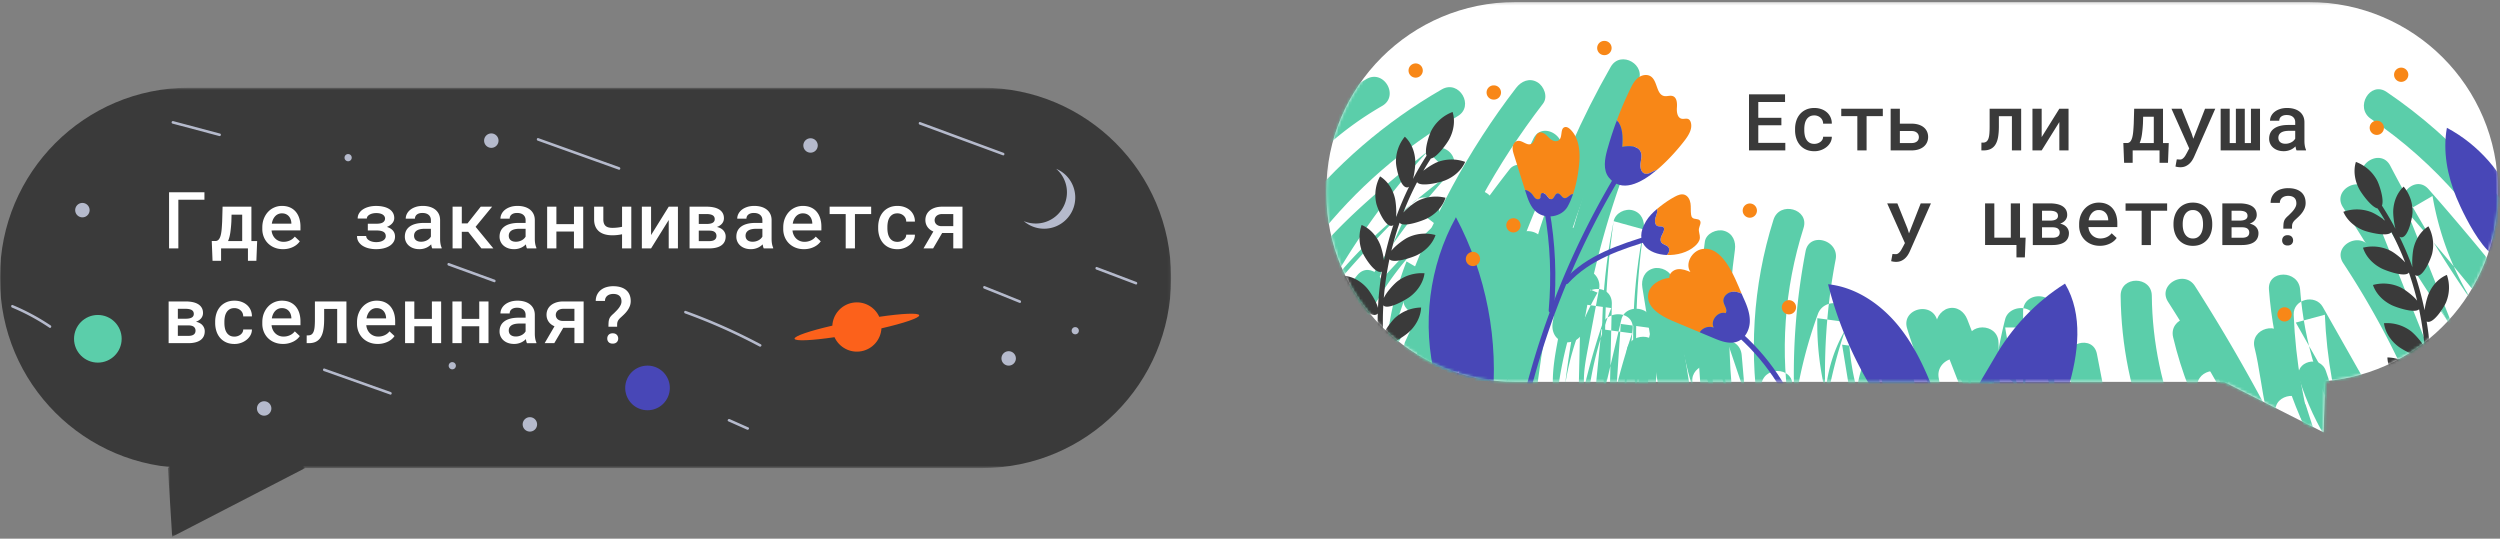 <svg xmlns="http://www.w3.org/2000/svg" xmlns:xlink="http://www.w3.org/1999/xlink" width="905" height="195" viewBox="0 0 905 195">
    <rect x="0" y="0" width="905" height="195" fill="#808080" stroke="none"/>
    <defs>
        <path id="a" d="M0 .7h423.92v137.683H0z"/>
        <path id="c" d="M.642.673h49.696v49.73H.642z"/>
        <path id="e" d="M.123.215H424.29v155.77H.123z"/>
        <path id="g" d="M68.27.215C30.608.379.124 30.92.124 68.573v.765c0 37.753 30.646 68.359 68.45 68.359h256.521l36.043 18.287.59-18.541c35.048-2.983 62.563-32.333 62.563-68.105v-.765c0-37.652-30.484-68.194-68.148-68.358"/>
        <path id="i" d="M68.27.215C30.608.379.124 30.92.124 68.573v.765c0 37.753 30.646 68.359 68.45 68.359h256.521l36.043 18.287.59-18.541c35.048-2.983 62.563-32.333 62.563-68.105v-.765c0-37.652-30.484-68.194-68.148-68.358"/>
        <path id="k" d="M68.27.215C30.608.379.124 30.92.124 68.573v.765c0 37.753 30.646 68.359 68.45 68.359h256.521l36.043 18.287.59-18.541c35.048-2.983 62.563-32.333 62.563-68.105v-.765c0-37.652-30.484-68.194-68.148-68.358"/>
        <path id="m" d="M68.27.215C30.608.379.124 30.92.124 68.573v.765c0 37.753 30.646 68.359 68.45 68.359h256.521l36.043 18.287.59-18.541c35.048-2.983 62.563-32.333 62.563-68.105v-.765c0-37.652-30.484-68.194-68.148-68.358"/>
        <path id="o" d="M68.27.215C30.608.379.124 30.92.124 68.573v.765c0 37.753 30.646 68.359 68.45 68.359h256.521l36.043 18.287.59-18.541c35.048-2.983 62.563-32.333 62.563-68.105v-.765c0-37.652-30.484-68.194-68.148-68.358"/>
        <path id="q" d="M68.27.215C30.608.379.124 30.92.124 68.573v.765c0 37.753 30.646 68.359 68.45 68.359h256.521l36.043 18.287.59-18.541c35.048-2.983 62.563-32.333 62.563-68.105v-.765c0-37.652-30.484-68.194-68.148-68.358"/>
        <path id="s" d="M68.27.215C30.608.379.124 30.92.124 68.573v.765c0 37.753 30.646 68.359 68.45 68.359h256.521l36.043 18.287.59-18.541c35.048-2.983 62.563-32.333 62.563-68.105v-.765c0-37.652-30.484-68.194-68.148-68.358"/>
        <path id="u" d="M68.27.215C30.608.379.124 30.92.124 68.573v.765c0 37.753 30.646 68.359 68.45 68.359h256.521l36.043 18.287.59-18.541c35.048-2.983 62.563-32.333 62.563-68.105v-.765c0-37.652-30.484-68.194-68.148-68.358"/>
        <path id="w" d="M68.27.215C30.608.379.124 30.92.124 68.573v.765c0 37.753 30.646 68.359 68.45 68.359h256.521l36.043 18.287.59-18.541c35.048-2.983 62.563-32.333 62.563-68.105v-.765c0-37.652-30.484-68.194-68.148-68.358"/>
        <path id="y" d="M68.27.215C30.608.379.124 30.92.124 68.573v.765c0 37.753 30.646 68.359 68.45 68.359h256.521l36.043 18.287.59-18.541c35.048-2.983 62.563-32.333 62.563-68.105v-.765c0-37.652-30.484-68.194-68.148-68.358"/>
        <path id="A" d="M68.27.215C30.608.379.124 30.92.124 68.573v.765c0 37.753 30.646 68.359 68.45 68.359h256.521l36.043 18.287.59-18.541c35.048-2.983 62.563-32.333 62.563-68.105v-.765c0-37.652-30.484-68.194-68.148-68.358"/>
        <path id="C" d="M68.27.215C30.608.379.124 30.92.124 68.573v.765c0 37.753 30.646 68.359 68.45 68.359h256.521l36.043 18.287.59-18.541c35.048-2.983 62.563-32.333 62.563-68.105v-.765c0-37.652-30.484-68.194-68.148-68.358"/>
        <path id="E" d="M68.27.215C30.608.379.124 30.92.124 68.573v.765c0 37.753 30.646 68.359 68.45 68.359h256.521l36.043 18.287.59-18.541c35.048-2.983 62.563-32.333 62.563-68.105v-.765c0-37.652-30.484-68.194-68.148-68.358"/>
        <path id="G" d="M68.27.215C30.608.379.124 30.92.124 68.573v.765c0 37.753 30.646 68.359 68.45 68.359h256.521l36.043 18.287.59-18.541c35.048-2.983 62.563-32.333 62.563-68.105v-.765c0-37.652-30.484-68.194-68.148-68.358"/>
        <path id="I" d="M68.27.215C30.608.379.124 30.92.124 68.573v.765c0 37.753 30.646 68.359 68.45 68.359h256.521l36.043 18.287.59-18.541c35.048-2.983 62.563-32.333 62.563-68.105v-.765c0-37.652-30.484-68.194-68.148-68.358"/>
        <path id="K" d="M68.27.215C30.608.379.124 30.92.124 68.573v.765c0 37.753 30.646 68.359 68.45 68.359h256.521l36.043 18.287.59-18.541c35.048-2.983 62.563-32.333 62.563-68.105v-.765c0-37.652-30.484-68.194-68.148-68.358"/>
        <path id="M" d="M68.27.215C30.608.379.124 30.92.124 68.573v.765c0 37.753 30.646 68.359 68.45 68.359h256.521l36.043 18.287.59-18.541c35.048-2.983 62.563-32.333 62.563-68.105v-.765c0-37.652-30.484-68.194-68.148-68.358"/>
        <path id="O" d="M68.27.215C30.608.379.124 30.92.124 68.573v.765c0 37.753 30.646 68.359 68.45 68.359h256.521l36.043 18.287.59-18.541c35.048-2.983 62.563-32.333 62.563-68.105v-.765c0-37.652-30.484-68.194-68.148-68.358"/>
        <path id="Q" d="M68.27.215C30.608.379.124 30.92.124 68.573v.765c0 37.753 30.646 68.359 68.45 68.359h256.521l36.043 18.287.59-18.541c35.048-2.983 62.563-32.333 62.563-68.105v-.765c0-37.652-30.484-68.194-68.148-68.358"/>
        <path id="S" d="M68.27.215C30.608.379.124 30.92.124 68.573v.765c0 37.753 30.646 68.359 68.45 68.359h256.521l36.043 18.287.59-18.541c35.048-2.983 62.563-32.333 62.563-68.105v-.765c0-37.652-30.484-68.194-68.148-68.358"/>
        <path id="U" d="M68.27.215C30.608.379.124 30.92.124 68.573v.765c0 37.753 30.646 68.359 68.45 68.359h256.521l36.043 18.287.59-18.541c35.048-2.983 62.563-32.333 62.563-68.105v-.765c0-37.652-30.484-68.194-68.148-68.358"/>
        <path id="W" d="M68.27.215C30.608.379.124 30.92.124 68.573v.765c0 37.753 30.646 68.359 68.45 68.359h256.521l36.043 18.287.59-18.541c35.048-2.983 62.563-32.333 62.563-68.105v-.765c0-37.652-30.484-68.194-68.148-68.358"/>
        <path id="Y" d="M68.27.215C30.608.379.124 30.92.124 68.573v.765c0 37.753 30.646 68.359 68.45 68.359h256.521l36.043 18.287.59-18.541c35.048-2.983 62.563-32.333 62.563-68.105v-.765c0-37.652-30.484-68.194-68.148-68.358"/>
        <path id="aa" d="M68.27.215C30.608.379.124 30.92.124 68.573v.765c0 37.753 30.646 68.359 68.45 68.359h256.521l36.043 18.287.59-18.541c35.048-2.983 62.563-32.333 62.563-68.105v-.765c0-37.652-30.484-68.194-68.148-68.358"/>
        <path id="ac" d="M68.27.215C30.608.379.124 30.92.124 68.573v.765c0 37.753 30.646 68.359 68.45 68.359h256.521l36.043 18.287.59-18.541c35.048-2.983 62.563-32.333 62.563-68.105v-.765c0-37.652-30.484-68.194-68.148-68.358"/>
        <path id="ae" d="M68.27.215C30.608.379.124 30.92.124 68.573v.765c0 37.753 30.646 68.359 68.45 68.359h256.521l36.043 18.287.59-18.541c35.048-2.983 62.563-32.333 62.563-68.105v-.765c0-37.652-30.484-68.194-68.148-68.358"/>
        <path id="ag" d="M68.27.215C30.608.379.124 30.92.124 68.573v.765c0 37.753 30.646 68.359 68.45 68.359h256.521l36.043 18.287.59-18.541c35.048-2.983 62.563-32.333 62.563-68.105v-.765c0-37.652-30.484-68.194-68.148-68.358"/>
        <path id="ai" d="M68.27.215C30.608.379.124 30.92.124 68.573v.765c0 37.753 30.646 68.359 68.45 68.359h256.521l36.043 18.287.59-18.541c35.048-2.983 62.563-32.333 62.563-68.105v-.765c0-37.652-30.484-68.194-68.148-68.358"/>
        <path id="ak" d="M68.27.215C30.608.379.124 30.92.124 68.573v.765c0 37.753 30.646 68.359 68.45 68.359h256.521l36.043 18.287.59-18.541c35.048-2.983 62.563-32.333 62.563-68.105v-.765c0-37.652-30.484-68.194-68.148-68.358"/>
        <path id="am" d="M68.27.215C30.608.379.124 30.92.124 68.573v.765c0 37.753 30.646 68.359 68.45 68.359h256.521l36.043 18.287.59-18.541c35.048-2.983 62.563-32.333 62.563-68.105v-.765c0-37.652-30.484-68.194-68.148-68.358"/>
        <path id="ao" d="M68.27.215C30.608.379.124 30.92.124 68.573v.765c0 37.753 30.646 68.359 68.45 68.359h256.521l36.043 18.287.59-18.541c35.048-2.983 62.563-32.333 62.563-68.105v-.765c0-37.652-30.484-68.194-68.148-68.358"/>
        <path id="aq" d="M68.27.215C30.608.379.124 30.92.124 68.573v.765c0 37.753 30.646 68.359 68.45 68.359h256.521l36.043 18.287.59-18.541c35.048-2.983 62.563-32.333 62.563-68.105v-.765c0-37.652-30.484-68.194-68.148-68.358"/>
        <path id="as" d="M68.27.215C30.608.379.124 30.92.124 68.573v.765c0 37.753 30.646 68.359 68.45 68.359h256.521l36.043 18.287.59-18.541c35.048-2.983 62.563-32.333 62.563-68.105v-.765c0-37.652-30.484-68.194-68.148-68.358"/>
        <path id="au" d="M68.27.215C30.608.379.124 30.92.124 68.573v.765c0 37.753 30.646 68.359 68.45 68.359h256.521l36.043 18.287.59-18.541c35.048-2.983 62.563-32.333 62.563-68.105v-.765c0-37.652-30.484-68.194-68.148-68.358"/>
        <path id="aw" d="M68.27.215C30.608.379.124 30.92.124 68.573v.765c0 37.753 30.646 68.359 68.45 68.359h256.521l36.043 18.287.59-18.541c35.048-2.983 62.563-32.333 62.563-68.105v-.765c0-37.652-30.484-68.194-68.148-68.358"/>
        <path id="ay" d="M68.27.215C30.608.379.124 30.92.124 68.573v.765c0 37.753 30.646 68.359 68.45 68.359h256.521l36.043 18.287.59-18.541c35.048-2.983 62.563-32.333 62.563-68.105v-.765c0-37.652-30.484-68.194-68.148-68.358"/>
        <path id="aA" d="M68.27.215C30.608.379.124 30.92.124 68.573v.765c0 37.753 30.646 68.359 68.45 68.359h256.521l36.043 18.287.59-18.541c35.048-2.983 62.563-32.333 62.563-68.105v-.765c0-37.652-30.484-68.194-68.148-68.358"/>
        <path id="aC" d="M68.27.215C30.608.379.124 30.92.124 68.573v.765c0 37.753 30.646 68.359 68.45 68.359h256.521l36.043 18.287.59-18.541c35.048-2.983 62.563-32.333 62.563-68.105v-.765c0-37.652-30.484-68.194-68.148-68.358"/>
        <path id="aE" d="M68.27.215C30.608.379.124 30.92.124 68.573v.765c0 37.753 30.646 68.359 68.45 68.359h256.521l36.043 18.287.59-18.541c35.048-2.983 62.563-32.333 62.563-68.105v-.765c0-37.652-30.484-68.194-68.148-68.358"/>
        <path id="aG" d="M68.27.215C30.608.379.124 30.92.124 68.573v.765c0 37.753 30.646 68.359 68.45 68.359h256.521l36.043 18.287.59-18.541c35.048-2.983 62.563-32.333 62.563-68.105v-.765c0-37.652-30.484-68.194-68.148-68.358"/>
        <path id="aI" d="M68.27.215C30.608.379.124 30.92.124 68.573v.765c0 37.753 30.646 68.359 68.45 68.359h256.521l36.043 18.287.59-18.541c35.048-2.983 62.563-32.333 62.563-68.105v-.765c0-37.652-30.484-68.194-68.148-68.358"/>
        <path id="aK" d="M68.27.215C30.608.379.124 30.92.124 68.573v.765c0 37.753 30.646 68.359 68.45 68.359h256.521l36.043 18.287.59-18.541c35.048-2.983 62.563-32.333 62.563-68.105v-.765c0-37.652-30.484-68.194-68.148-68.358"/>
        <path id="aM" d="M68.27.215C30.608.379.124 30.92.124 68.573v.765c0 37.753 30.646 68.359 68.45 68.359h256.521l36.043 18.287.59-18.541c35.048-2.983 62.563-32.333 62.563-68.105v-.765c0-37.652-30.484-68.194-68.148-68.358"/>
        <path id="aO" d="M68.27.215C30.608.379.124 30.92.124 68.573v.765c0 37.753 30.646 68.359 68.45 68.359h256.521l36.043 18.287.59-18.541c35.048-2.983 62.563-32.333 62.563-68.105v-.765c0-37.652-30.484-68.194-68.148-68.358"/>
        <path id="aQ" d="M68.27.215C30.608.379.124 30.92.124 68.573v.765c0 37.753 30.646 68.359 68.45 68.359h256.521l36.043 18.287.59-18.541c35.048-2.983 62.563-32.333 62.563-68.105v-.765c0-37.652-30.484-68.194-68.148-68.358"/>
        <path id="aS" d="M68.27.215C30.608.379.124 30.92.124 68.573v.765c0 37.753 30.646 68.359 68.45 68.359h256.521l36.043 18.287.59-18.541c35.048-2.983 62.563-32.333 62.563-68.105v-.765c0-37.652-30.484-68.194-68.148-68.358"/>
        <path id="aU" d="M68.27.215C30.608.379.124 30.92.124 68.573v.765c0 37.753 30.646 68.359 68.45 68.359h256.521l36.043 18.287.59-18.541c35.048-2.983 62.563-32.333 62.563-68.105v-.765c0-37.652-30.484-68.194-68.148-68.358"/>
        <path id="aW" d="M68.27.215C30.608.379.124 30.92.124 68.573v.765c0 37.753 30.646 68.359 68.45 68.359h256.521l36.043 18.287.59-18.541c35.048-2.983 62.563-32.333 62.563-68.105v-.765c0-37.652-30.484-68.194-68.148-68.358"/>
        <path id="aY" d="M68.27.215C30.608.379.124 30.92.124 68.573v.765c0 37.753 30.646 68.359 68.45 68.359h256.521l36.043 18.287.59-18.541c35.048-2.983 62.563-32.333 62.563-68.105v-.765c0-37.652-30.484-68.194-68.148-68.358"/>
        <path id="ba" d="M68.27.215C30.608.379.124 30.92.124 68.573v.765c0 37.753 30.646 68.359 68.45 68.359h256.521l36.043 18.287.59-18.541c35.048-2.983 62.563-32.333 62.563-68.105v-.765c0-37.652-30.484-68.194-68.148-68.358"/>
        <path id="bc" d="M68.27.215C30.608.379.124 30.92.124 68.573v.765c0 37.753 30.646 68.359 68.45 68.359h256.521l36.043 18.287.59-18.541c35.048-2.983 62.563-32.333 62.563-68.105v-.765c0-37.652-30.484-68.194-68.148-68.358"/>
        <path id="be" d="M68.27.215C30.608.379.124 30.92.124 68.573v.765c0 37.753 30.646 68.359 68.45 68.359h256.521l36.043 18.287.59-18.541c35.048-2.983 62.563-32.333 62.563-68.105v-.765c0-37.652-30.484-68.194-68.148-68.358"/>
        <path id="bg" d="M68.27.215C30.608.379.124 30.92.124 68.573v.765c0 37.753 30.646 68.359 68.45 68.359h256.521l36.043 18.287.59-18.541c35.048-2.983 62.563-32.333 62.563-68.105v-.765c0-37.652-30.484-68.194-68.148-68.358"/>
        <path id="bi" d="M68.27.215C30.608.379.124 30.92.124 68.573v.765c0 37.753 30.646 68.359 68.45 68.359h256.521l36.043 18.287.59-18.541c35.048-2.983 62.563-32.333 62.563-68.105v-.765c0-37.652-30.484-68.194-68.148-68.358"/>
        <path id="bk" d="M68.27.215C30.608.379.124 30.92.124 68.573v.765c0 37.753 30.646 68.359 68.45 68.359h256.521l36.043 18.287.59-18.541c35.048-2.983 62.563-32.333 62.563-68.105v-.765c0-37.652-30.484-68.194-68.148-68.358"/>
        <path id="bm" d="M68.27.215C30.608.379.124 30.92.124 68.573v.765c0 37.753 30.646 68.359 68.45 68.359h256.521l36.043 18.287.59-18.541c35.048-2.983 62.563-32.333 62.563-68.105v-.765c0-37.652-30.484-68.194-68.148-68.358"/>
        <path id="bo" d="M68.27.215C30.608.379.124 30.92.124 68.573v.765c0 37.753 30.646 68.359 68.45 68.359h256.521l36.043 18.287.59-18.541c35.048-2.983 62.563-32.333 62.563-68.105v-.765c0-37.652-30.484-68.194-68.148-68.358"/>
        <path id="bq" d="M68.27.215C30.608.379.124 30.92.124 68.573v.765c0 37.753 30.646 68.359 68.45 68.359h256.521l36.043 18.287.59-18.541c35.048-2.983 62.563-32.333 62.563-68.105v-.765c0-37.652-30.484-68.194-68.148-68.358"/>
        <path id="bs" d="M68.27.215C30.608.379.124 30.92.124 68.573v.765c0 37.753 30.646 68.359 68.45 68.359h256.521l36.043 18.287.59-18.541c35.048-2.983 62.563-32.333 62.563-68.105v-.765c0-37.652-30.484-68.194-68.148-68.358"/>
        <path id="bu" d="M68.27.215C30.608.379.124 30.92.124 68.573v.765c0 37.753 30.646 68.359 68.45 68.359h256.521l36.043 18.287.59-18.541c35.048-2.983 62.563-32.333 62.563-68.105v-.765c0-37.652-30.484-68.194-68.148-68.358"/>
        <path id="bw" d="M68.27.215C30.608.379.124 30.92.124 68.573v.765c0 37.753 30.646 68.359 68.45 68.359h256.521l36.043 18.287.59-18.541c35.048-2.983 62.563-32.333 62.563-68.105v-.765c0-37.652-30.484-68.194-68.148-68.358"/>
        <path id="by" d="M68.27.215C30.608.379.124 30.92.124 68.573v.765c0 37.753 30.646 68.359 68.45 68.359h256.521l36.043 18.287.59-18.541c35.048-2.983 62.563-32.333 62.563-68.105v-.765c0-37.652-30.484-68.194-68.148-68.358"/>
        <path id="bA" d="M68.27.215C30.608.379.124 30.92.124 68.573v.765c0 37.753 30.646 68.359 68.45 68.359h256.521l36.043 18.287.59-18.541c35.048-2.983 62.563-32.333 62.563-68.105v-.765c0-37.652-30.484-68.194-68.148-68.358"/>
        <path id="bC" d="M68.27.215C30.608.379.124 30.92.124 68.573v.765c0 37.753 30.646 68.359 68.45 68.359h256.521l36.043 18.287.59-18.541c35.048-2.983 62.563-32.333 62.563-68.105v-.765c0-37.652-30.484-68.194-68.148-68.358"/>
        <path id="bE" d="M68.27.215C30.608.379.124 30.92.124 68.573v.765c0 37.753 30.646 68.359 68.45 68.359h256.521l36.043 18.287.59-18.541c35.048-2.983 62.563-32.333 62.563-68.105v-.765c0-37.652-30.484-68.194-68.148-68.358"/>
        <path id="bG" d="M68.27.215C30.608.379.124 30.92.124 68.573v.765c0 37.753 30.646 68.359 68.45 68.359h256.521l36.043 18.287.59-18.541c35.048-2.983 62.563-32.333 62.563-68.105v-.765c0-37.652-30.484-68.194-68.148-68.358"/>
        <path id="bI" d="M68.27.215C30.608.379.124 30.92.124 68.573v.765c0 37.753 30.646 68.359 68.45 68.359h256.521l36.043 18.287.59-18.541c35.048-2.983 62.563-32.333 62.563-68.105v-.765c0-37.652-30.484-68.194-68.148-68.358"/>
    </defs>
    <g fill="none" fill-rule="evenodd">
        <g transform="translate(0 31.053)">
            <mask id="b" fill="#fff">
                <use xlink:href="#a"/>
            </mask>
            <path fill="#3A3A3A" d="M355.508 138.383H68.411c-37.782 0-68.41-30.65-68.41-68.459v-.766C0 31.35 30.628.699 68.41.699h287.097c37.783 0 68.412 30.65 68.412 68.459v.766c0 37.809-30.629 68.459-68.412 68.459" mask="url(#b)"/>
        </g>
        <g transform="translate(60.142 143.897)">
            <mask id="d" fill="#fff">
                <use xlink:href="#c"/>
            </mask>
            <path fill="#3A3A3A" d="M50.338 25.539L2.184 50.404.642 25.539 25.49.673z" mask="url(#d)"/>
        </g>
        <path fill="#FFF" d="M74.005 72.306h-9.443v17.616H61.2V69.598h12.805zM83.756 80.22a45.805 45.805 0 0 1-.384 3.993c-.172 1.182-.445 2.197-.816 3.043h5.12v-9.548h-3.85l-.07 2.513zm-5.58 7.022c.456-.065.82-.284 1.095-.656.274-.372.488-.868.642-1.487.153-.618.264-1.342.335-2.17.069-.828.127-1.731.174-2.708l.154-5.403h10.433v12.438h2.078l-.279 7.147h-3.054v-4.48h-9.723v4.48h-3.096l-.28-7.161h1.521zM102.043 77.233a3.32 3.32 0 0 0-1.298.252c-.4.167-.758.412-1.073.733a4.22 4.22 0 0 0-.803 1.172c-.218.46-.375.984-.467 1.57h7.072v-.251a4.812 4.812 0 0 0-.258-1.29 3.423 3.423 0 0 0-.635-1.11 3.039 3.039 0 0 0-1.052-.782c-.424-.196-.92-.294-1.486-.294m.404 12.968c-1.116 0-2.134-.187-3.054-.559a7.047 7.047 0 0 1-2.365-1.535 6.862 6.862 0 0 1-1.527-2.31 7.55 7.55 0 0 1-.545-2.882v-.573c0-1.2.194-2.28.58-3.238.385-.958.901-1.777 1.548-2.457.646-.679 1.4-1.2 2.26-1.563a6.9 6.9 0 0 1 2.713-.545c1.097 0 2.064.185 2.901.552a5.71 5.71 0 0 1 2.099 1.55c.563.665.988 1.454 1.277 2.365.287.912.432 1.912.432 3.001v1.41H98.304c.056.586.2 1.131.433 1.633.232.503.536.939.914 1.306.375.367.817.656 1.324.865.508.21 1.062.314 1.668.314a5.41 5.41 0 0 0 2.336-.503 4.602 4.602 0 0 0 1.737-1.382l1.813 1.703a5.55 5.55 0 0 1-.934 1.055c-.382.34-.829.642-1.34.907a8.149 8.149 0 0 1-1.722.642 8.434 8.434 0 0 1-2.086.244M136.301 80.988c1.088 0 1.874-.172 2.358-.517.482-.343.725-.8.725-1.367 0-.242-.06-.482-.182-.719a1.814 1.814 0 0 0-.565-.635c-.255-.186-.586-.335-.99-.446-.405-.113-.886-.168-1.444-.168-.474 0-.918.049-1.332.146a4.027 4.027 0 0 0-1.08.412 2.353 2.353 0 0 0-.726.621 1.29 1.29 0 0 0-.265.789h-3.32c0-.707.174-1.342.524-1.905a4.552 4.552 0 0 1 1.429-1.43c.604-.392 1.31-.692 2.114-.901.803-.21 1.661-.315 2.573-.315.995 0 1.897.096 2.706.287.81.19 1.5.47 2.078.837a3.982 3.982 0 0 1 1.34 1.375c.315.55.474 1.182.474 1.898 0 .67-.233 1.287-.698 1.85-.465.563-1.121 1.012-1.967 1.347.958.298 1.688.742 2.19 1.334.502.59.753 1.314.753 2.17 0 .716-.172 1.356-.515 1.92a4.468 4.468 0 0 1-1.43 1.43c-.609.39-1.335.688-2.176.893-.842.204-1.76.307-2.755.307-.846 0-1.681-.093-2.504-.28a7.471 7.471 0 0 1-2.204-.858 4.834 4.834 0 0 1-1.57-1.479c-.4-.6-.6-1.314-.6-2.143h3.32c0 .289.087.566.26.83.171.266.415.5.731.706.316.204.7.367 1.15.488a5.81 5.81 0 0 0 1.515.182c.558 0 1.05-.059 1.478-.175a3.569 3.569 0 0 0 1.074-.468c.288-.195.507-.42.656-.676.148-.256.223-.524.223-.803 0-.744-.287-1.28-.857-1.606-.573-.325-1.403-.488-2.49-.488h-3.153v-2.443h3.152zM152.454 87.507c.427 0 .83-.053 1.206-.16a4.556 4.556 0 0 0 1.02-.42c.3-.17.562-.37.78-.593.218-.223.393-.45.523-.684v-2.833h-2.12c-1.359 0-2.36.219-3.006.656-.646.438-.97 1.06-.97 1.87 0 .307.05.594.154.86.102.264.258.492.467.683.21.191.474.342.796.453.32.112.703.168 1.15.168zm4.017 2.415a3.047 3.047 0 0 1-.23-.656c-.06-.252-.114-.52-.16-.81a5.524 5.524 0 0 1-1.764 1.228 6.093 6.093 0 0 1-2.49.516c-.8 0-1.523-.113-2.17-.34a5.015 5.015 0 0 1-1.66-.95 4.24 4.24 0 0 1-1.067-1.431 4.246 4.246 0 0 1-.377-1.787c0-1.619.603-2.856 1.807-3.713 1.204-.855 2.931-1.284 5.182-1.284h2.44v-.99c0-.801-.27-1.436-.808-1.906-.54-.47-1.302-.705-2.288-.705-.446 0-.836.053-1.171.16a2.474 2.474 0 0 0-.837.44c-.224.187-.39.405-.503.656a1.977 1.977 0 0 0-.167.81h-3.334c0-.587.138-1.156.412-1.71a4.461 4.461 0 0 1 1.206-1.48c.53-.432 1.179-.779 1.947-1.04.766-.26 1.643-.39 2.628-.39.894 0 1.72.109 2.484.328.762.219 1.423.544 1.98.977.558.432.995.973 1.312 1.619.315.647.474 1.403.474 2.268v6.728c0 .661.049 1.264.146 1.808.098.544.24 1.017.426 1.417v.237h-3.418zM169.5 83.92h-2.33v6.002h-3.334V74.818h3.334v6.059h2.064l4.785-6.059h4.129l-5.984 7.287 6.43 7.817h-4.324zM186.74 87.507c.427 0 .83-.053 1.206-.16a4.556 4.556 0 0 0 1.02-.42c.301-.17.562-.37.78-.593.219-.223.393-.45.523-.684v-2.833h-2.12c-1.358 0-2.36.219-3.005.656-.647.438-.97 1.06-.97 1.87 0 .307.05.594.153.86.102.264.259.492.467.683.21.191.474.342.796.453.32.112.704.168 1.15.168zm4.018 2.415a3.047 3.047 0 0 1-.23-.656c-.061-.252-.114-.52-.161-.81a5.524 5.524 0 0 1-1.764 1.228 6.093 6.093 0 0 1-2.49.516c-.8 0-1.523-.113-2.17-.34a5.015 5.015 0 0 1-1.66-.95 4.24 4.24 0 0 1-1.067-1.431 4.246 4.246 0 0 1-.376-1.787c0-1.619.602-2.856 1.806-3.713 1.205-.855 2.931-1.284 5.182-1.284h2.441v-.99c0-.801-.27-1.436-.809-1.906-.54-.47-1.302-.705-2.287-.705-.447 0-.837.053-1.172.16a2.474 2.474 0 0 0-.837.44c-.223.187-.39.405-.502.656a1.977 1.977 0 0 0-.167.81h-3.334c0-.587.137-1.156.412-1.71a4.461 4.461 0 0 1 1.206-1.48c.53-.432 1.178-.779 1.946-1.04.767-.26 1.643-.39 2.629-.39.893 0 1.72.109 2.483.328.762.219 1.423.544 1.98.977.559.432.995.973 1.312 1.619.316.647.474 1.403.474 2.268v6.728c0 .661.05 1.264.146 1.808.099.544.24 1.017.426 1.417v.237h-3.417zM211.123 89.922h-3.348v-6.114h-6.36v6.114h-3.348V74.819h3.348v6.31h6.36v-6.31h3.348zM228.531 89.922h-3.347v-5.123c-.55.121-1.118.215-1.709.28-.59.064-1.193.097-1.807.097-1.004 0-1.913-.116-2.727-.349-.813-.232-1.507-.584-2.078-1.054a4.666 4.666 0 0 1-1.325-1.786c-.311-.722-.467-1.571-.467-2.548v-4.62h3.333v4.62c0 .55.07 1.017.21 1.403.14.386.344.7.613.942.27.242.61.418 1.02.53.407.112.882.168 1.421.168a16.087 16.087 0 0 0 3.516-.377v-7.286h3.347v15.103zM242.076 74.819h3.334v15.103h-3.334V79.648l-6.389 10.274h-3.334V74.819h3.334v10.273zM252.956 83.487v3.797h3.752c.901 0 1.569-.163 2.002-.49.432-.324.649-.794.649-1.41 0-.585-.21-1.048-.628-1.387-.419-.34-1.093-.51-2.023-.51h-3.752zm0-2.415h2.818c1.97 0 2.957-.577 2.957-1.731 0-.642-.251-1.111-.753-1.41-.502-.297-1.251-.447-2.247-.447h-2.775v3.588zm-3.334 8.85V74.819h6.11c.976 0 1.855.083 2.636.251.781.167 1.446.426 1.995.775.548.35.97.786 1.262 1.312.294.526.44 1.142.44 1.85 0 .697-.217 1.323-.649 1.877-.433.554-1.067.98-1.904 1.277 1.06.243 1.855.677 2.386 1.306a3.23 3.23 0 0 1 .794 2.141c0 .717-.135 1.345-.404 1.885-.27.54-.661.99-1.172 1.347-.512.359-1.14.628-1.883.81-.745.182-1.586.272-2.525.272h-7.086zM272.457 87.507c.427 0 .83-.053 1.205-.16a4.556 4.556 0 0 0 1.02-.42c.301-.17.562-.37.78-.593.219-.223.393-.45.523-.684v-2.833h-2.12c-1.358 0-2.36.219-3.005.656-.647.438-.97 1.06-.97 1.87 0 .307.05.594.153.86.103.264.259.492.467.683.21.191.475.342.796.453.32.112.704.168 1.15.168zm4.017 2.415a3.047 3.047 0 0 1-.23-.656c-.06-.252-.114-.52-.16-.81a5.524 5.524 0 0 1-1.764 1.228 6.093 6.093 0 0 1-2.49.516c-.801 0-1.524-.113-2.17-.34a5.015 5.015 0 0 1-1.66-.95 4.24 4.24 0 0 1-1.067-1.431 4.246 4.246 0 0 1-.377-1.787c0-1.619.602-2.856 1.806-3.713 1.205-.855 2.932-1.284 5.182-1.284h2.441v-.99c0-.801-.27-1.436-.809-1.906-.54-.47-1.302-.705-2.287-.705-.447 0-.837.053-1.171.16a2.474 2.474 0 0 0-.838.44c-.223.187-.39.405-.502.656a1.977 1.977 0 0 0-.167.81h-3.334c0-.587.137-1.156.412-1.71a4.461 4.461 0 0 1 1.206-1.48c.53-.432 1.178-.779 1.946-1.04.767-.26 1.643-.39 2.629-.39.893 0 1.72.109 2.483.328.762.219 1.423.544 1.981.977.558.432.995.973 1.311 1.619.316.647.474 1.403.474 2.268v6.728c0 .661.05 1.264.146 1.808.099.544.24 1.017.427 1.417v.237h-3.418zM290.618 77.233a3.32 3.32 0 0 0-1.298.252c-.4.167-.757.412-1.073.733a4.22 4.22 0 0 0-.802 1.172c-.219.46-.375.984-.468 1.57h7.072v-.251a4.812 4.812 0 0 0-.258-1.29 3.423 3.423 0 0 0-.634-1.11 3.039 3.039 0 0 0-1.053-.782c-.424-.196-.92-.294-1.486-.294m.404 12.968c-1.115 0-2.134-.187-3.054-.559a7.047 7.047 0 0 1-2.364-1.535 6.862 6.862 0 0 1-1.528-2.31 7.55 7.55 0 0 1-.544-2.882v-.573c0-1.2.193-2.28.579-3.238.385-.958.902-1.777 1.548-2.457.647-.679 1.4-1.2 2.26-1.563a6.9 6.9 0 0 1 2.713-.545c1.097 0 2.065.185 2.901.552a5.71 5.71 0 0 1 2.1 1.55c.562.665.987 1.454 1.276 2.365.288.912.432 1.912.432 3.001v1.41H286.88c.057.586.2 1.131.433 1.633.232.503.536.939.914 1.306.376.367.818.656 1.325.865.507.21 1.062.314 1.667.314a5.41 5.41 0 0 0 2.336-.503 4.602 4.602 0 0 0 1.737-1.382l1.813 1.703a5.55 5.55 0 0 1-.934 1.055c-.382.34-.829.642-1.339.907a8.149 8.149 0 0 1-1.722.642 8.434 8.434 0 0 1-2.087.244M315.363 77.485h-5.872v12.437h-3.348V77.485h-5.817v-2.666h15.037zM324.877 87.549c.409 0 .806-.065 1.192-.196.386-.13.728-.311 1.025-.544.298-.232.533-.507.705-.823a2.02 2.02 0 0 0 .244-1.033h3.152a4.172 4.172 0 0 1-.495 2.045 5.428 5.428 0 0 1-1.38 1.667 6.923 6.923 0 0 1-2.016 1.13 6.93 6.93 0 0 1-2.4.42c-1.163 0-2.18-.201-3.054-.6a6.183 6.183 0 0 1-2.19-1.64 6.985 6.985 0 0 1-1.319-2.415 9.563 9.563 0 0 1-.439-2.924v-.503c0-1.033.147-2.01.44-2.932a6.917 6.917 0 0 1 1.318-2.415 6.308 6.308 0 0 1 2.19-1.639c.873-.405 1.887-.608 3.04-.608.911 0 1.756.14 2.533.42.776.278 1.445.669 2.009 1.171a5.27 5.27 0 0 1 1.31 1.801 5.41 5.41 0 0 1 .453 2.29h-3.152a2.772 2.772 0 0 0-.879-2.108 3.276 3.276 0 0 0-1.018-.642 3.388 3.388 0 0 0-1.284-.238c-.697 0-1.279.143-1.743.426a3.283 3.283 0 0 0-1.116 1.117 4.81 4.81 0 0 0-.593 1.57 9.141 9.141 0 0 0-.174 1.787v.503c0 .613.058 1.214.174 1.8.117.587.314 1.11.593 1.57.28.462.65.834 1.116 1.118.464.283 1.05.425 1.758.425M338.337 79.704c0 .27.048.533.147.79.097.255.251.485.46.69.21.204.474.37.795.496.32.125.705.188 1.151.188h4.198v-4.383h-4.003c-.474 0-.886.065-1.234.195-.35.13-.635.3-.858.51-.223.21-.389.447-.496.712a2.13 2.13 0 0 0-.16.802zm10.085-4.885v15.103h-3.334v-5.57h-4.03l-3.265 5.57h-3.487l3.571-6.114c-.93-.39-1.644-.95-2.142-1.675-.497-.726-.745-1.559-.745-2.499 0-.688.136-1.328.41-1.92.275-.59.675-1.099 1.2-1.528.526-.427 1.165-.762 1.918-1.005.754-.241 1.61-.362 2.567-.362h7.337zM64.38 117.791v3.797h3.753c.901 0 1.569-.163 2.002-.489.432-.325.648-.795.648-1.41 0-.586-.21-1.049-.627-1.389-.42-.339-1.093-.509-2.023-.509H64.38zm0-2.415h2.818c1.971 0 2.958-.577 2.958-1.73 0-.642-.251-1.112-.754-1.41-.502-.298-1.25-.447-2.246-.447h-2.775v3.587zm-3.334 8.85v-15.103h6.11c.977 0 1.855.084 2.637.251.78.167 1.445.426 1.995.775.548.35.97.786 1.261 1.312.294.525.44 1.142.44 1.85 0 .698-.216 1.324-.648 1.877-.433.553-1.067.98-1.904 1.277 1.06.243 1.854.678 2.385 1.305.53.629.795 1.343.795 2.143 0 .717-.136 1.345-.405 1.884-.27.54-.66.99-1.172 1.347-.51.359-1.139.628-1.882.81-.745.181-1.586.272-2.525.272h-7.087zM84.872 121.853c.409 0 .806-.065 1.192-.196.386-.13.728-.311 1.025-.543.298-.233.533-.507.705-.824a2.02 2.02 0 0 0 .244-1.033h3.152a4.172 4.172 0 0 1-.495 2.045 5.436 5.436 0 0 1-1.38 1.667 6.923 6.923 0 0 1-2.016 1.131 6.93 6.93 0 0 1-2.4.42c-1.163 0-2.18-.202-3.054-.601a6.192 6.192 0 0 1-2.19-1.64 6.988 6.988 0 0 1-1.319-2.416 9.555 9.555 0 0 1-.439-2.923v-.503c0-1.033.147-2.01.44-2.931a6.917 6.917 0 0 1 1.318-2.415 6.32 6.32 0 0 1 2.19-1.64c.873-.404 1.887-.607 3.04-.607.911 0 1.756.14 2.533.419.776.279 1.445.67 2.009 1.172a5.27 5.27 0 0 1 1.31 1.8 5.41 5.41 0 0 1 .453 2.29h-3.152a2.772 2.772 0 0 0-.879-2.108 3.276 3.276 0 0 0-1.018-.642 3.388 3.388 0 0 0-1.284-.237c-.697 0-1.278.142-1.743.425a3.288 3.288 0 0 0-1.116 1.117 4.82 4.82 0 0 0-.593 1.57 9.141 9.141 0 0 0-.174 1.787v.503c0 .614.058 1.214.174 1.8.117.587.314 1.11.593 1.57.28.462.65.834 1.116 1.117.465.285 1.05.426 1.758.426M102.043 111.538a3.32 3.32 0 0 0-1.298.251c-.4.168-.758.412-1.073.733a4.243 4.243 0 0 0-.803 1.172 5.736 5.736 0 0 0-.467 1.57h7.072v-.25a4.818 4.818 0 0 0-.258-1.292 3.427 3.427 0 0 0-.635-1.11 3.039 3.039 0 0 0-1.052-.78c-.424-.197-.92-.294-1.486-.294m.404 12.967c-1.116 0-2.134-.187-3.054-.558a7.047 7.047 0 0 1-2.365-1.536 6.87 6.87 0 0 1-1.527-2.31 7.55 7.55 0 0 1-.545-2.882v-.572c0-1.201.194-2.28.58-3.24.385-.957.901-1.776 1.548-2.455.646-.68 1.4-1.201 2.26-1.564a6.9 6.9 0 0 1 2.713-.544c1.097 0 2.064.183 2.901.55a5.72 5.72 0 0 1 2.099 1.55c.563.666.988 1.455 1.277 2.366.287.913.432 1.912.432 3.002v1.41H98.304c.056.586.2 1.13.433 1.633.232.502.536.937.914 1.305.375.367.817.655 1.324.865a4.33 4.33 0 0 0 1.668.314 5.41 5.41 0 0 0 2.336-.503 4.602 4.602 0 0 0 1.737-1.382l1.813 1.704a5.546 5.546 0 0 1-.934 1.054 6.57 6.57 0 0 1-1.34.908 8.19 8.19 0 0 1-3.808.885M125.407 109.123v15.103h-3.348V111.83h-4.715v3.727c0 1.433-.093 2.692-.279 3.775-.186 1.085-.497 1.99-.934 2.716a4.24 4.24 0 0 1-1.73 1.633c-.716.363-1.6.544-2.65.544h-.739l.014-2.82h.516c.502 0 .911-.109 1.227-.327.316-.219.567-.563.753-1.033.186-.47.312-1.076.377-1.815.065-.74.098-1.631.098-2.673v-6.435h11.41zM136.33 111.538a3.32 3.32 0 0 0-1.298.251c-.4.168-.758.412-1.074.733a4.243 4.243 0 0 0-.802 1.172 5.736 5.736 0 0 0-.468 1.57h7.072v-.25a4.818 4.818 0 0 0-.258-1.292 3.427 3.427 0 0 0-.634-1.11 3.039 3.039 0 0 0-1.053-.78c-.424-.197-.92-.294-1.486-.294m.405 12.967c-1.116 0-2.135-.187-3.055-.558a7.047 7.047 0 0 1-2.364-1.536 6.87 6.87 0 0 1-1.528-2.31 7.55 7.55 0 0 1-.544-2.882v-.572c0-1.201.193-2.28.579-3.24.385-.957.902-1.776 1.548-2.455.647-.68 1.4-1.201 2.26-1.564a6.9 6.9 0 0 1 2.713-.544c1.097 0 2.065.183 2.901.55a5.72 5.72 0 0 1 2.1 1.55c.562.666.987 1.455 1.276 2.366.288.913.432 1.912.432 3.002v1.41h-10.461c.056.586.2 1.13.433 1.633.231.502.536.937.913 1.305.376.367.818.655 1.325.865a4.33 4.33 0 0 0 1.667.314 5.41 5.41 0 0 0 2.337-.503 4.602 4.602 0 0 0 1.736-1.382l1.813 1.704a5.546 5.546 0 0 1-.934 1.054 6.57 6.57 0 0 1-1.339.908 8.19 8.19 0 0 1-3.808.885M159.694 124.226h-3.348v-6.114h-6.36v6.114h-3.349v-15.103h3.348v6.31h6.36v-6.31h3.349zM176.837 124.226h-3.348v-6.114h-6.36v6.114h-3.348v-15.103h3.347v6.31h6.361v-6.31h3.348zM186.74 121.811a4.487 4.487 0 0 0 2.225-.58c.302-.171.563-.37.782-.593.218-.222.392-.45.522-.683v-2.834h-2.12c-1.358 0-2.36.22-3.005.656-.647.438-.97 1.061-.97 1.87 0 .308.05.594.153.859.102.265.259.493.467.685.21.19.474.341.796.452.32.112.704.168 1.15.168zm4.018 2.415a3.047 3.047 0 0 1-.23-.656c-.061-.251-.114-.52-.161-.81a5.551 5.551 0 0 1-1.764 1.23 6.093 6.093 0 0 1-2.49.516c-.8 0-1.523-.114-2.17-.343a5.002 5.002 0 0 1-1.66-.95 4.23 4.23 0 0 1-1.067-1.43 4.246 4.246 0 0 1-.376-1.786c0-1.62.602-2.857 1.806-3.714 1.205-.855 2.931-1.284 5.182-1.284h2.441v-.99c0-.801-.27-1.436-.809-1.906-.54-.47-1.302-.705-2.287-.705-.447 0-.837.053-1.172.16a2.46 2.46 0 0 0-.837.44c-.223.187-.39.405-.502.656a1.977 1.977 0 0 0-.167.81h-3.334c0-.586.137-1.157.412-1.71a4.454 4.454 0 0 1 1.206-1.48c.53-.433 1.178-.779 1.946-1.04.767-.26 1.643-.39 2.629-.39.893 0 1.72.109 2.483.327.762.219 1.423.546 1.98.977a4.56 4.56 0 0 1 1.312 1.62c.316.647.474 1.403.474 2.268v6.728c0 .661.05 1.264.146 1.808.099.544.24 1.017.426 1.417v.237h-3.417zM201.192 114.008c0 .27.048.533.146.79.097.255.251.486.46.69.21.205.474.37.796.495.32.127.704.189 1.15.189h4.198v-4.383h-4.003c-.474 0-.885.066-1.233.196-.35.13-.636.3-.859.508-.223.21-.389.447-.495.713-.107.264-.16.533-.16.802zm10.085-4.885v15.103h-3.335v-5.57h-4.03l-3.265 5.57h-3.486l3.57-6.114c-.93-.39-1.644-.95-2.141-1.674-.497-.726-.746-1.56-.746-2.5 0-.688.137-1.327.411-1.92.275-.59.674-1.099 1.2-1.527.525-.428 1.164-.762 1.918-1.005.753-.242 1.609-.363 2.566-.363h7.338zM219.827 122.551c0-.548.17-1.003.51-1.36.339-.359.824-.538 1.457-.538.632 0 1.123.179 1.471.537.35.358.524.813.524 1.361 0 .53-.174.97-.524 1.32-.348.348-.839.522-1.471.522-.633 0-1.118-.174-1.458-.523-.339-.35-.509-.789-.509-1.319zm.433-4.272c0-.66.018-1.214.055-1.66.037-.447.121-.842.251-1.187.13-.344.326-.668.587-.97.259-.302.618-.649 1.073-1.04.308-.307.623-.626.949-.956.325-.33.62-.675.886-1.033.264-.358.483-.728.655-1.11.172-.381.259-.776.259-1.186 0-.922-.257-1.608-.768-2.06-.511-.45-1.25-.676-2.218-.676-.372 0-.736.05-1.095.146-.358.098-.676.25-.956.454a2.322 2.322 0 0 0-.675.79c-.173.32-.259.703-.259 1.15h-3.348c.01-.865.18-1.63.51-2.296a4.866 4.866 0 0 1 1.346-1.674 5.86 5.86 0 0 1 1.994-1.02 8.66 8.66 0 0 1 2.483-.342c1.005 0 1.897.119 2.678.357.782.236 1.444.583 1.989 1.04a4.412 4.412 0 0 1 1.24 1.688c.284.67.426 1.438.426 2.303 0 .661-.114 1.278-.342 1.849a7.265 7.265 0 0 1-.893 1.613c-.367.502-.779.973-1.234 1.41-.456.438-.906.857-1.353 1.256-.279.28-.493.53-.642.754a2.54 2.54 0 0 0-.327.684c-.07.233-.11.484-.119.754-.01.27-.014.59-.014.962h-3.138z"/>
        <path fill="#FC611B" d="M332.749 114.125c-.179-.946-6.148-.659-14.455.558-1.658-3.651-5.636-5.847-9.751-5.072-4.115.775-7.023 4.268-7.24 8.274-8.181 1.89-13.846 3.793-13.668 4.74.178.945 6.147.658 14.454-.56 1.658 3.652 5.636 5.848 9.751 5.073 4.116-.775 7.023-4.268 7.241-8.274 8.18-1.89 13.845-3.793 13.668-4.739"/>
        <path fill="#B5BACC" d="M382.33 61.102a11.251 11.251 0 0 1 3.903 8.525c0 6.232-5.048 11.284-11.276 11.284-1.549 0-3.023-.313-4.366-.878a11.217 11.217 0 0 0 7.373 2.759c6.228 0 11.277-5.053 11.277-11.285 0-4.683-2.852-8.698-6.91-10.405"/>
        <path fill="#5BCEAA" d="M44.04 122.64c0 4.764-3.858 8.626-8.618 8.626s-8.62-3.862-8.62-8.625c0-4.764 3.86-8.625 8.62-8.625s8.619 3.861 8.619 8.625"/>
        <path fill="#4847B7" d="M242.471 140.433c0 4.46-3.613 8.074-8.068 8.074a8.071 8.071 0 0 1-8.07-8.074 8.071 8.071 0 0 1 8.07-8.075c4.455 0 8.068 3.615 8.068 8.075"/>
        <path fill="#B5BACC" d="M296.027 52.663a2.608 2.608 0 1 1-2.607-2.61 2.609 2.609 0 0 1 2.607 2.61M98.237 147.864a2.61 2.61 0 0 1-2.608 2.61 2.609 2.609 0 0 1 0-5.22 2.609 2.609 0 0 1 2.608 2.61M180.466 50.91a2.61 2.61 0 0 1-2.608 2.61 2.609 2.609 0 0 1 0-5.22 2.609 2.609 0 0 1 2.608 2.61M127.327 57.072a1.304 1.304 0 1 1-2.608.002 1.304 1.304 0 0 1 2.608-.002M165.029 132.358a1.304 1.304 0 1 1-2.607.002 1.304 1.304 0 0 1 2.607-.002M390.544 119.68a1.304 1.304 0 1 1-2.607 0 1.304 1.304 0 0 1 2.607 0M367.748 129.748a2.609 2.609 0 1 1-2.607-2.61c1.44 0 2.607 1.17 2.607 2.61M194.426 153.627a2.609 2.609 0 1 1-2.608-2.61 2.609 2.609 0 0 1 2.608 2.61M32.439 76.074a2.609 2.609 0 1 1-2.608-2.61 2.609 2.609 0 0 1 2.608 2.61M62.462 44.75l16.917 4.502c.585.156.835-.751.25-.907l-16.916-4.503c-.586-.155-.836.752-.25.908M117.251 134.325l23.974 8.51c.571.202.818-.707.25-.908l-23.974-8.508c-.571-.203-.817.706-.25.906M162.297 96.131l16.539 6.018c.569.207.814-.701.25-.907l-16.54-6.017c-.569-.207-.814.701-.25.906M194.65 50.916l29.327 10.513c.57.204.816-.704.25-.907L194.9 50.01c-.571-.205-.817.703-.25.906M247.99 113.457a206.921 206.921 0 0 1 26.952 11.99c.534.283 1.01-.528.474-.814a208.772 208.772 0 0 0-27.175-12.083c-.57-.206-.816.703-.25.907M356.226 104.48l12.823 5.157c.561.226.805-.683.25-.907l-12.824-5.157c-.56-.225-.804.683-.25.907M332.902 45.104l30.133 11.116c.568.21.813-.698.25-.906l-30.133-11.117c-.569-.209-.814.7-.25.907M396.872 97.578l14.237 5.389c.567.214.812-.694.25-.906-4.745-1.798-9.491-3.593-14.237-5.39-.566-.214-.811.694-.25.907M263.665 152.529l6.766 3.01c.548.242 1.027-.567.475-.813l-6.766-3.01c-.548-.243-1.026.567-.475.813M4.359 111.34a78.043 78.043 0 0 1 13.511 7.285c.503.339.975-.476.475-.812a79.386 79.386 0 0 0-13.736-7.38c-.558-.233-.8.676-.25.906"/>
        <g>
            <g transform="translate(480 .536)">
                <mask id="f" fill="#fff">
                    <use xlink:href="#e"/>
                </mask>
                <path fill="#FFF" d="M355.839.214H68.574C30.769.214.123 30.82.123 68.573v.765c0 37.753 30.646 68.36 68.451 68.36h256.52l36.043 18.286.59-18.541c35.047-2.983 62.563-32.333 62.563-68.105v-.765c0-37.754-30.647-68.359-68.451-68.359" mask="url(#f)"/>
            </g>
            <g transform="translate(480 .536)">
                <mask id="h" fill="#fff">
                    <use xlink:href="#g"/>
                </mask>
                <path fill="#5BCEAA" d="M-3.228 85.653c14.035-17.825 31.183-32.77 50.853-44.104 6.287-3.623.612-13.364-5.695-9.73C21.494 43.597 3.38 59.16-11.206 77.686c-1.897 2.41-2.31 5.608 0 7.967 1.936 1.977 6.098 2.387 7.978 0" mask="url(#h)"/>
            </g>
            <g transform="translate(480 .536)">
                <mask id="j" fill="#fff">
                    <use xlink:href="#i"/>
                </mask>
                <path fill="#5BCEAA" d="M1.335 102.813c12.01-15.88 27.935-28.333 43.454-40.585l-7.978-7.968C21.626 70.8 8.571 89.195-1.916 109.044c-2.833 5.363 4.603 12.005 8.86 6.827a409.198 409.198 0 0 1 32.659-35.278c-2.954-2.275-5.907-4.552-8.86-6.828-7.42 14.965-13.537 30.534-18.213 46.567-1.737 5.955 7.726 10.318 10.311 4.342 3.956-9.143 9.162-17.605 15.754-25.09l-9.43-5.48c-5.032 12.854-7.597 26.502-7.746 40.3-.058 5.341 8.02 8.003 10.513 2.843C43.662 112.98 57.874 89.894 74.5 68.658c1.891-2.414 2.315-5.605 0-7.967-1.932-1.972-6.105-2.394-7.978 0-17.247 22.028-32.158 45.68-44.333 70.87l10.513 2.843c.14-12.857 2.656-25.333 7.344-37.305 2.056-5.252-5.834-9.565-9.43-5.481-7.229 8.207-13.173 17.327-17.518 27.368a60284.3 60284.3 0 0 0 10.312 4.342c4.408-15.114 10.081-29.766 17.074-43.875 2.782-5.61-4.073-11.425-8.86-6.828a409.539 409.539 0 0 0-32.658 35.278l8.86 6.827C17.877 95.706 30.232 78.083 44.79 62.228c5.026-5.475-2.39-12.38-7.978-7.968C20.41 67.209 4.27 80.362-8.408 97.126c-1.85 2.447-.37 6.276 2.024 7.707 2.871 1.72 5.892.395 7.719-2.02" mask="url(#j)"/>
            </g>
            <g transform="translate(480 .536)">
                <mask id="l" fill="#fff">
                    <use xlink:href="#k"/>
                </mask>
                <path fill="#5BCEAA" d="M76.012 143.781c4.056-40.21 16.74-79.34 36.807-114.415 3.608-6.306-6.137-11.99-9.743-5.687C81.971 60.57 68.99 101.53 64.73 143.781c-.306 3.032 2.812 5.634 5.642 5.634 3.305 0 5.334-2.593 5.641-5.634" mask="url(#l)"/>
            </g>
            <g transform="translate(480 .536)">
                <mask id="n" fill="#fff">
                    <use xlink:href="#m"/>
                </mask>
                <path fill="#5BCEAA" d="M43.41 139.559c5.912-15.79 12.928-31.107 20.952-45.937 3.453-6.38-6.285-12.076-9.742-5.687-8.485 15.68-15.839 31.935-22.09 48.629-2.545 6.8 8.356 9.737 10.88 2.995" mask="url(#n)"/>
            </g>
            <g transform="translate(480 .536)">
                <mask id="p" fill="#fff">
                    <use xlink:href="#o"/>
                </mask>
                <path fill="#5BCEAA" d="M57.885 144.046c1.892-13.307 5.894-26.106 12.153-38.012 3.372-6.414-6.362-12.117-9.742-5.687-6.705 12.752-11.263 26.438-13.291 40.704-.431 3.033.746 6.017 3.94 6.93 2.64.754 6.512-.925 6.94-3.935" mask="url(#p)"/>
            </g>
            <g transform="translate(480 .536)">
                <mask id="r" fill="#fff">
                    <use xlink:href="#q"/>
                </mask>
                <path fill="#5BCEAA" d="M112.272 142.597c-2.028-20.066-1.189-40.279 2.754-60.066l-10.88-2.996c-3.26 22.793-4.03 45.752-1.972 68.694.642 7.165 11.932 7.233 11.283 0-1.96-21.866-1.542-43.955 1.57-65.698.433-3.033-.75-6.019-3.94-6.931-2.77-.79-6.348.959-6.94 3.935-4.14 20.778-5.29 41.98-3.159 63.062.307 3.028 2.374 5.634 5.642 5.634 2.813 0 5.95-2.587 5.642-5.634" mask="url(#r)"/>
            </g>
            <g transform="translate(480 .536)">
                <mask id="t" fill="#fff">
                    <use xlink:href="#s"/>
                </mask>
                <path fill="#5BCEAA" d="M114.536 103.575c2.12 13.106 4.238 26.214 6.357 39.32.484 2.997 4.234 4.692 6.94 3.935 3.198-.894 4.429-3.903 3.94-6.93l-6.357-39.32c-.484-2.998-4.234-4.692-6.94-3.936-3.198.895-4.429 3.904-3.94 6.93" mask="url(#t)"/>
            </g>
            <g transform="translate(480 .536)">
                <mask id="v" fill="#fff">
                    <use xlink:href="#u"/>
                </mask>
                <path fill="#5BCEAA" d="M126.078 107.64c1.534 11.933 3.945 23.65 7.48 35.157 1.604 5.215 9.407 5.5 10.881 0 .836-3.12.507-5.885-1.205-8.642-3.819-6.153-13.583-.5-9.743 5.686l.068-.04h10.88c-3.228-10.505-5.677-21.256-7.078-32.161-.388-3.018-2.315-5.634-5.642-5.634-2.747 0-6.032 2.594-5.641 5.634" mask="url(#v)"/>
            </g>
            <g transform="translate(480 .536)">
                <mask id="x" fill="#fff">
                    <use xlink:href="#w"/>
                </mask>
                <path fill="#5BCEAA" d="M135.15 128.327l5.592 16.562c1.913 5.665 11.66 5.184 11.081-1.498l-1.333-15.431c-.62-7.17-11.909-7.237-11.283 0l1.333 15.43 11.082-1.497-5.592-16.561c-2.308-6.836-13.21-3.904-10.88 2.995" mask="url(#x)"/>
            </g>
            <g transform="translate(480 .536)">
                <mask id="z" fill="#fff">
                    <use xlink:href="#y"/>
                </mask>
                <path fill="#5BCEAA" d="M162 79.01c-7.57 23.916-9.032 49.211-4.67 73.884 1.145 6.478 10.848 4.596 11.08-1.498.156-4.066.31-8.133.465-12.199.276-7.251-11.008-7.24-11.283 0l-.464 12.199 11.081-1.498c-4.008-22.67-2.268-45.97 4.671-67.892 2.194-6.93-8.695-9.897-10.88-2.996" mask="url(#z)"/>
            </g>
            <g transform="translate(480 .536)">
                <mask id="B" fill="#fff">
                    <use xlink:href="#A"/>
                </mask>
                <path fill="#5BCEAA" d="M173.625 90.389c-3.568 18.604-4.952 37.515-3.932 56.433.32 5.945 10.087 8.12 11.081 1.498a166.087 166.087 0 0 1 8.182-32.177c-3.694-.5-7.387-1-11.082-1.498-.197 9.426.903 18.817 3.215 27.958 1.654 6.541 10.48 4.505 11.081-1.497.55-5.496 2.306-10.71 4.981-15.523l-10.311-1.346 3.607 22.102c1.165 7.14 12.04 4.11 10.88-2.995l-3.607-22.103c-.797-4.888-8.104-5.316-10.311-1.345-3.69 6.639-5.768 13.671-6.522 21.21l11.082-1.498c-2.078-8.22-2.989-16.49-2.811-24.963.139-6.663-8.995-7.234-11.082-1.498a166.026 166.026 0 0 0-8.182 32.178l11.082 1.497c-.965-17.91.151-35.82 3.53-53.438 1.358-7.086-9.515-10.12-10.88-2.995" mask="url(#B)"/>
            </g>
            <g transform="translate(480 .536)">
                <mask id="D" fill="#fff">
                    <use xlink:href="#C"/>
                </mask>
                <path fill="#5BCEAA" d="M368.24 94.704a302.592 302.592 0 0 1 23.95 43.835c1.244 2.803 5.285 3.404 7.72 2.02 2.888-1.642 3.25-4.942 2.023-7.707a302.584 302.584 0 0 0-23.95-43.835c-3.975-6.033-13.75-.394-9.743 5.687" mask="url(#D)"/>
            </g>
            <g transform="translate(480 .536)">
                <mask id="F" fill="#fff">
                    <use xlink:href="#E"/>
                </mask>
                <path fill="#5BCEAA" d="M368.149 74.48a794.872 794.872 0 0 1 32.42 54.799c2.959 5.49 12.718 1.683 10.312-4.341L393.055 80.29c-1.124-2.814-3.775-4.82-6.94-3.935-2.685.75-5.08 4.079-3.94 6.93 5.941 14.883 11.884 29.766 17.826 44.648l10.312-4.342a794.586 794.586 0 0 0-32.422-54.799c-3.928-6.07-13.699-.427-9.742 5.688" mask="url(#F)"/>
            </g>
            <g transform="translate(480 .536)">
                <mask id="H" fill="#fff">
                    <use xlink:href="#G"/>
                </mask>
                <path fill="#5BCEAA" d="M375.528 65.141a464.755 464.755 0 0 0 31.016 51.224c4.098 5.876 13.74.465 9.744-5.687-7.987-12.292-13.241-25.825-15.718-40.266l-9.43 5.481a908.235 908.235 0 0 1 28.892 34.485c1.912 2.4 5.975 1.956 7.978 0 2.382-2.327 1.886-5.6 0-7.968a908.255 908.255 0 0 0-28.891-34.485c-4.077-4.628-10.29.46-9.43 5.482 2.624 15.297 8.398 29.94 16.855 42.958l9.744-5.687a464.855 464.855 0 0 1-31.017-51.223c-3.35-6.436-13.091-.745-9.743 5.686" mask="url(#H)"/>
            </g>
            <g transform="translate(480 .536)">
                <mask id="J" fill="#fff">
                    <use xlink:href="#I"/>
                </mask>
                <path fill="#5BCEAA" d="M378.263 42.474c23.48 15.927 42.37 37.794 55.042 63.128 3.245 6.488 12.981.788 9.742-5.687-13.54-27.072-34.044-50.181-59.09-67.17-6.021-4.086-11.673 5.673-5.694 9.73" mask="url(#J)"/>
            </g>
            <g transform="translate(480 .536)">
                <mask id="L" fill="#fff">
                    <use xlink:href="#K"/>
                </mask>
                <path fill="#5BCEAA" d="M210.36 118.292a145.066 145.066 0 0 0 14.267 32.456c3.44 5.772 11.351 1.73 10.312-4.342l-2.253-13.162c-1.221-7.133-12.097-4.108-10.88 2.996l2.253 13.161 10.311-4.34c-5.596-9.396-9.98-19.294-13.13-29.765-2.084-6.927-12.977-3.976-10.88 2.996" mask="url(#L)"/>
            </g>
            <g transform="translate(480 .536)">
                <mask id="N" fill="#fff">
                    <use xlink:href="#M"/>
                </mask>
                <path fill="#5BCEAA" d="M221.265 118.049l11.898 30.62c1.098 2.824 3.793 4.815 6.94 3.935 2.706-.757 5.052-4.068 3.94-6.931l-11.898-30.62c-1.097-2.825-3.793-4.815-6.94-3.936-2.705.757-5.051 4.069-3.94 6.932" mask="url(#N)"/>
            </g>
            <g transform="translate(480 .536)">
                <mask id="P" fill="#fff">
                    <use xlink:href="#O"/>
                </mask>
                <path fill="#5BCEAA" d="M199.567 130.547l5.626 22.539c1.756 7.032 12.64 4.052 10.881-2.995l-5.627-22.539c-1.756-7.032-12.64-4.053-10.88 2.995" mask="url(#P)"/>
            </g>
            <g transform="translate(480 .536)">
                <mask id="R" fill="#fff">
                    <use xlink:href="#Q"/>
                </mask>
                <path fill="#5BCEAA" d="M287.673 106.52c.176 17.895 3.725 35.61 10.651 52.12.979 2.334 2.727 4.136 5.44 4.136 2.272 0 5.073-1.729 5.44-4.136l.501-3.288c.461-3.028-.767-6.023-3.94-6.93-2.663-.76-6.483.93-6.94 3.935l-.501 3.288h10.88c-6.558-15.634-10.08-32.171-10.248-49.124-.072-7.247-11.355-7.265-11.283 0" mask="url(#R)"/>
            </g>
            <g transform="translate(480 .536)">
                <mask id="T" fill="#fff">
                    <use xlink:href="#S"/>
                </mask>
                <path fill="#5BCEAA" d="M306.673 121.552c2.983 12.571 7.722 24.654 14.005 35.946 3.103 5.576 12.074 1.815 10.312-4.341l-4.424-15.44c-1.993-6.96-12.884-4.002-10.88 2.994l4.423 15.441 10.311-4.34c-5.834-10.487-10.097-21.584-12.867-33.256-1.674-7.053-12.556-4.067-10.88 2.996" mask="url(#T)"/>
            </g>
            <g transform="translate(480 .536)">
                <mask id="V" fill="#fff">
                    <use xlink:href="#U"/>
                </mask>
                <path fill="#5BCEAA" d="M336.142 125.302c3.567 14.291 3.072 32.403 14.432 43.371 4.024 3.886 10.924.009 9.43-5.481-1.514-5.557-3.368-11.008-5.117-16.494-2.195-6.884-13.092-3.942-10.88 2.996 1.75 5.485 3.603 10.936 5.116 16.494l9.43-5.482c-4.705-4.542-6.25-11.586-7.576-17.75-1.473-6.852-2.258-13.847-3.955-20.65-1.755-7.032-12.64-4.053-10.88 2.996" mask="url(#V)"/>
            </g>
            <g transform="translate(480 .536)">
                <mask id="X" fill="#fff">
                    <use xlink:href="#W"/>
                </mask>
                <path fill="#5BCEAA" d="M341.36 104.281c1.61 21.222 7.775 41.707 18.32 60.217 3.112 5.459 12.3 1.834 10.313-4.341-4.886-15.19-7.737-30.823-8.395-46.764l-10.513 2.843 22.53 39.793c3.574 6.311 13.325.64 9.743-5.688l-22.53-39.792c-2.697-4.762-10.746-2.791-10.514 2.844.698 16.906 3.615 33.647 8.799 49.759l10.311-4.341c-9.529-16.724-15.324-35.33-16.782-54.53-.545-7.185-11.833-7.245-11.283 0" mask="url(#X)"/>
            </g>
            <g transform="translate(480 .536)">
                <mask id="Z" fill="#fff">
                    <use xlink:href="#Y"/>
                </mask>
                <path fill="#5BCEAA" d="M352.295 136.515c2.73 8.6 6.528 16.783 11.42 24.37 3.496 5.418 12.211.386 8.69-5.073-4.44-6.883-7.927-14.162-10.406-21.97-1.951-6.141-11.67-3.517-9.704 2.673" mask="url(#Z)"/>
            </g>
            <g transform="translate(480 .536)">
                <mask id="ab" fill="#fff">
                    <use xlink:href="#aa"/>
                </mask>
                <path fill="#5BCEAA" d="M252.366 112.156l.015 33.557 11.081-1.498a231.552 231.552 0 0 1-6.713-29.197c-.919-5.643-9.578-5.087-10.88 0a152.958 152.958 0 0 0-4.719 33.995l10.513-2.843c-.814-1.502-1.382-3.001-1.553-4.717-.301-3.028-2.377-5.634-5.642-5.634-2.817 0-5.944 2.587-5.641 5.634.375 3.771 1.28 7.06 3.094 10.404 2.747 5.065 10.374 2.559 10.512-2.844a138.874 138.874 0 0 1 4.316-31h-10.88a231.713 231.713 0 0 0 6.713 29.198c1.802 6.023 11.084 4.97 11.082-1.498l-.015-33.557c-.003-7.25-11.286-7.263-11.283 0" mask="url(#ab)"/>
            </g>
            <g transform="translate(480 .536)">
                <mask id="ad" fill="#fff">
                    <use xlink:href="#ac"/>
                </mask>
                <path fill="#5BCEAA" d="M232.171 123.42l1.197 39.433c.22 7.235 11.503 7.266 11.283 0l-1.197-39.433c-.22-7.235-11.503-7.266-11.283 0" mask="url(#ad)"/>
            </g>
            <g transform="translate(480 .536)">
                <mask id="af" fill="#fff">
                    <use xlink:href="#ae"/>
                </mask>
                <path fill="#5BCEAA" d="M268.208 130.584l5.672 29.29c1.377 7.112 12.254 4.1 10.88-2.996-1.89-9.763-3.78-19.526-5.672-29.289-1.376-7.112-12.254-4.1-10.88 2.995" mask="url(#af)"/>
            </g>
            <g transform="translate(480 .536)">
                <mask id="ah" fill="#fff">
                    <use xlink:href="#ag"/>
                </mask>
                <path fill="#5BCEAA" d="M85.403 85.82c-4.891 18.136-8.309 36.589-10.398 55.252-.338 3.029 2.836 5.634 5.642 5.634 3.36 0 5.268-2.6 5.642-5.634 1.552-12.572 5.754-24.682 12.02-35.666L88 101.065c-1.478 7.834-2.996 15.663-4.431 23.506-1.398 7.637-2.395 15.373-.02 22.927 1.985 6.314 10.475 4.703 11.082-1.498 1.178-12.038 4.188-23.788 8.65-35.023L92.2 109.48l-.948 41.306c-.142 6.218 9.854 7.836 11.082 1.498a249.39 249.39 0 0 1 8.485-32.158l-11.081-1.498c-.603 6.03-1.217 12.058-1.808 18.087-.494 5.044-.353 9.885 3.408 13.716 2.897 2.952 8.45 1.657 9.43-2.486l7.021-29.727-11.081-1.497-2.845 42.786c-.482 7.24 10.804 7.21 11.283 0l2.845-42.786c.422-6.343-9.628-7.65-11.082-1.498-2.34 9.909-4.68 19.818-7.022 29.727l9.43-2.487c-1.607-1.635.11-7.874.314-9.922.462-4.637.926-9.275 1.39-13.913.661-6.614-9.16-7.208-11.082-1.497a249.315 249.315 0 0 0-8.485 32.158c3.694.498 7.388.998 11.081 1.497l.948-41.306c.156-6.787-8.87-7.065-11.082-1.497-4.853 12.221-7.774 24.942-9.053 38.018l11.081-1.498c-2.05-6.518-.702-13.105.53-19.648 1.304-6.932 2.614-13.862 3.92-20.794 1.132-6-6.972-10.195-10.31-4.342-7.317 12.823-11.757 26.73-13.563 41.354H86.29c1.976-17.653 5.368-35.107 9.994-52.256 1.89-7.01-8.99-10.001-10.88-2.996" mask="url(#ah)"/>
            </g>
            <g transform="translate(480 .536)">
                <mask id="aj" fill="#fff">
                    <use xlink:href="#ai"/>
                </mask>
                <path fill="#5BCEAA" d="M101.465 47.595a308.017 308.017 0 0 0-19.39 68.677c-.485 3.025.783 6.028 3.94 6.93 2.681.767 6.458-.934 6.94-3.934a308.006 308.006 0 0 1 19.39-68.677c1.17-2.834-1.267-6.166-3.94-6.93-3.228-.923-5.785 1.133-6.94 3.934" mask="url(#aj)"/>
            </g>
            <g transform="translate(480 .536)">
                <mask id="al" fill="#fff">
                    <use xlink:href="#ak"/>
                </mask>
                <path fill="#5BCEAA" d="M67.642 87.033a428.19 428.19 0 0 0-17.057 69.817c-.475 3.028.776 6.027 3.94 6.931 2.673.764 6.47-.932 6.94-3.934a428.1 428.1 0 0 1 17.057-69.818c2.312-6.892-8.581-9.848-10.88-2.996" mask="url(#al)"/>
            </g>
            <g transform="translate(480 .536)">
                <mask id="an" fill="#fff">
                    <use xlink:href="#am"/>
                </mask>
                <path fill="#5BCEAA" d="M75.083 49.701a430.106 430.106 0 0 0-15.185 35.271 407 407 0 0 0-9.158 27.072 421.372 421.372 0 0 0-1.942 6.695c-.884 2.313-.202 1.966 2.047-1.045l5.489 1.449-.242-.296.882 6.827-1.479 1.414-8.287-3.367.1.26c1.09 2.828 3.799 4.813 6.94 3.935 2.712-.76 5.044-4.066 3.94-6.93a26.606 26.606 0 0 0-.1-.26c-1.241-3.22-4.958-5.498-8.287-3.368-1.107.71-1.936 1.466-2.57 2.628-1.306 2.401-.763 4.815.883 6.828.08.1.16.198.242.297 1.298 1.59 3.638 1.82 5.489 1.449 6.248-1.252 7.045-11.173 8.585-16.19A406.282 406.282 0 0 1 68.842 93.2c4.666-12.879 10.018-25.48 15.984-37.81 3.146-6.501-6.581-12.221-9.743-5.688" mask="url(#an)"/>
            </g>
            <g transform="translate(480 .536)">
                <mask id="ap" fill="#fff">
                    <use xlink:href="#ao"/>
                </mask>
                <path fill="#5BCEAA" d="M49.291 72.284a544.46 544.46 0 0 1-20.513 50.626c-3.042 6.534 6.681 12.264 9.741 5.687a573.381 573.381 0 0 0 21.652-53.318c2.391-6.863-8.505-9.813-10.88-2.995" mask="url(#ap)"/>
            </g>
            <g transform="translate(480 .536)">
                <mask id="ar" fill="#fff">
                    <use xlink:href="#aq"/>
                </mask>
                <path fill="#5BCEAA" d="M43.338 117.23a198.801 198.801 0 0 0-13.118 31.712c-2.186 6.932 8.703 9.9 10.88 2.995a181.419 181.419 0 0 1 11.98-29.02c3.335-6.43-6.4-12.136-9.742-5.687" mask="url(#ar)"/>
            </g>
            <g transform="translate(480 .536)">
                <mask id="at" fill="#fff">
                    <use xlink:href="#as"/>
                </mask>
                <path fill="#5BCEAA" d="M11.345 99.077c-9.117 11.021-16.253 23.134-21.497 36.433-1.125 2.852 1.235 6.157 3.94 6.93 3.19.912 5.828-1.116 6.94-3.935 4.48-11.362 10.808-22.047 18.595-31.46 4.592-5.55-3.347-13.565-7.978-7.968" mask="url(#at)"/>
            </g>
            <g transform="translate(480 .536)">
                <mask id="av" fill="#fff">
                    <use xlink:href="#au"/>
                </mask>
                <path fill="#5BCEAA" d="M108.837 126.789l-3.337 54.086c-.446 7.243 10.839 7.216 11.284 0l3.336-54.086c.447-7.243-10.838-7.216-11.283 0" mask="url(#av)"/>
            </g>
            <g transform="translate(480 .536)">
                <mask id="ax" fill="#fff">
                    <use xlink:href="#aw"/>
                </mask>
                <path fill="#5BCEAA" d="M-1.89 54.302c6.776-6.372 14.175-11.84 22.232-16.491 6.284-3.628.61-13.37-5.695-9.729A132.446 132.446 0 0 0-9.869 46.335c-5.297 4.98 2.692 12.937 7.979 7.967" mask="url(#ax)"/>
            </g>
            <g transform="translate(480 .536)">
                <mask id="az" fill="#fff">
                    <use xlink:href="#ay"/>
                </mask>
                <path fill="#5BCEAA" d="M68.84 31.268c-17.429 22.681-30.994 48.025-40.46 75-2.406 6.857 8.49 9.806 10.88 2.996 9.14-26.049 22.502-50.418 39.323-72.31 1.87-2.431.357-6.283-2.024-7.707-2.888-1.728-5.873-.38-7.718 2.02" mask="url(#az)"/>
            </g>
            <g transform="translate(480 .536)">
                <mask id="aB" fill="#fff">
                    <use xlink:href="#aA"/>
                </mask>
                <path fill="#5BCEAA" d="M137.158 86.95c-2.456 17.369-3.088 34.812-1.575 52.298.62 7.17 11.91 7.236 11.283 0-1.42-16.41-1.135-32.983 1.172-49.304.428-3.034-.745-6.016-3.94-6.93-2.638-.754-6.515.924-6.94 3.935" mask="url(#aB)"/>
            </g>
            <g transform="translate(480 .536)">
                <mask id="aD" fill="#fff">
                    <use xlink:href="#aC"/>
                </mask>
                <path fill="#3A3A3A" d="M35.261 61.28a105.417 105.417 0 0 1 2.714-4.429c2.256-.422 5.804-5.438 6.604-6.903 1.645-3.014 2.277-6.665 1.267-9.945a14.392 14.392 0 0 0-7.669 6.679c-.733 1.379-2.64 6.784-1.763 9.15a110.258 110.258 0 0 0-4.91 8.415c.635-2.302.858-5.234.832-6.3-.083-3.342-1.334-6.73-3.787-9.004a13.997 13.997 0 0 0-3.207 9.366c.063 1.76 1.43 8.839 3.934 9.002.297.02.568-.083.815-.28a111.336 111.336 0 0 0-4.726 11.116c.254-2.44-.107-5.613-.349-6.707-.718-3.266-2.59-6.355-5.431-8.122a13.988 13.988 0 0 0-1.366 9.805c.397 1.716 3.086 8.405 5.576 8.09.231-.029.432-.131.607-.289a111.893 111.893 0 0 0-3.417 12.75c-.274-2.253-1.003-4.745-1.373-5.662-1.25-3.101-3.608-5.837-6.704-7.11a13.988 13.988 0 0 0 .28 9.895c.677 1.626 4.439 7.778 6.841 7.057.07-.022.138-.05.2-.084a111.175 111.175 0 0 0-1.399 13.141c-.626-2.449-2.95-5.928-3.799-6.938-2.15-2.561-5.243-4.433-8.58-4.685a13.995 13.995 0 0 0 3.337 9.322c1.148 1.336 6.633 6.021 8.694 4.59.112-.077.198-.176.272-.285-.122 4.285.002 8.584.384 12.873-1.144-2.252-3.684-4.993-4.614-5.804-2.525-2.196-5.87-3.565-9.207-3.295a13.996 13.996 0 0 0 4.748 8.689c1.342 1.143 7.49 4.919 9.304 3.186.02-.02.027-.046.045-.067.29 2.531.663 5.056 1.133 7.57.22 1.176 2.098 1.059 1.876-.127a107.998 107.998 0 0 1-1.545-12.062c1.864 1.228 7.715-2.905 9.07-4.126 2.552-2.3 4.358-5.536 4.493-8.966a14.41 14.41 0 0 0-9.45 3.767c-.905.834-3.324 3.782-4.294 6.23-.156-3.61-.135-7.22.065-10.818 1.406 1.902 8.083-1.925 9.607-3.06 2.755-2.052 4.856-5.107 5.31-8.51a14.415 14.415 0 0 0-9.762 2.872c-1.015.775-3.86 3.66-4.978 6.065a109.92 109.92 0 0 1 2.036-14.005c1.506 1.633 8.21-.66 9.842-1.444 3.099-1.487 5.747-4.082 6.846-7.334a14.41 14.41 0 0 0-10.132.95c-1.099.542-4.227 2.67-5.855 4.736a109.844 109.844 0 0 1 2.988-10.178c1.273 1.895 8.269-.67 9.93-1.515 3.064-1.556 5.653-4.211 6.678-7.487a14.41 14.41 0 0 0-10.107 1.178c-.964.502-3.496 2.292-5.16 4.158a108.279 108.279 0 0 1 4.987-10.993c1.223 1.882 8.266.09 9.981-.57 3.208-1.235 6.055-3.611 7.41-6.766a14.417 14.417 0 0 0-10.175.139c-.903.36-3.159 1.614-4.947 3.08" mask="url(#aD)"/>
            </g>
            <g transform="translate(480 .536)">
                <mask id="aF" fill="#fff">
                    <use xlink:href="#aE"/>
                </mask>
                <path fill="#3A3A3A" d="M383.416 79.354a107.209 107.209 0 0 0-2.714-4.43c-2.256-.421-5.804-5.438-6.604-6.903-1.645-3.013-2.277-6.664-1.266-9.945a14.388 14.388 0 0 1 7.668 6.68c.734 1.38 2.64 6.784 1.763 9.15a110.107 110.107 0 0 1 4.911 8.414c-.636-2.301-.86-5.234-.833-6.3.084-3.342 1.334-6.73 3.787-9.004a13.994 13.994 0 0 1 3.207 9.368c-.064 1.76-1.43 8.837-3.934 9-.297.02-.568-.082-.814-.279a111.41 111.41 0 0 1 4.726 11.115c-.254-2.439.107-5.612.348-6.707.718-3.265 2.59-6.354 5.432-8.122a13.993 13.993 0 0 1 1.365 9.805c-.397 1.716-3.086 8.406-5.575 8.09a1.103 1.103 0 0 1-.608-.288c1.39 4.18 2.531 8.44 3.417 12.75.274-2.254 1.003-4.746 1.373-5.662 1.25-3.102 3.608-5.838 6.704-7.11a13.993 13.993 0 0 1-.28 9.895c-.676 1.626-4.438 7.778-6.84 7.056a1.1 1.1 0 0 1-.2-.083 111.145 111.145 0 0 1 1.398 13.14c.626-2.448 2.95-5.927 3.799-6.937 2.151-2.562 5.243-4.433 8.581-4.685a13.991 13.991 0 0 1-3.338 9.321c-1.147 1.336-6.634 6.022-8.693 4.59a1.046 1.046 0 0 1-.273-.285c.122 4.286-.002 8.585-.383 12.873 1.144-2.252 3.683-4.992 4.614-5.803 2.523-2.196 5.868-3.566 9.206-3.296a13.996 13.996 0 0 1-4.748 8.69c-1.342 1.143-7.49 4.918-9.303 3.185-.02-.019-.027-.045-.046-.066-.289 2.53-.664 5.055-1.132 7.57-.22 1.175-2.098 1.058-1.877-.128a107.998 107.998 0 0 0 1.545-12.061c-1.864 1.227-7.715-2.905-9.07-4.126-2.552-2.3-4.358-5.536-4.493-8.966 3.468.051 6.9 1.419 9.45 3.767.906.833 3.325 3.781 4.294 6.23.156-3.61.136-7.22-.064-10.818-1.406 1.902-8.084-1.925-9.608-3.06-2.754-2.053-4.855-5.107-5.31-8.51a14.414 14.414 0 0 1 9.761 2.872c1.016.774 3.862 3.66 4.98 6.064a110.074 110.074 0 0 0-2.036-14.004c-1.507 1.634-8.21-.66-9.843-1.444-3.098-1.487-5.746-4.082-6.845-7.335a14.416 14.416 0 0 1 10.131.95c1.1.542 4.227 2.67 5.855 4.737a109.609 109.609 0 0 0-2.987-10.178c-1.274 1.894-8.27-.671-9.931-1.515-3.064-1.557-5.653-4.212-6.677-7.487a14.41 14.41 0 0 1 10.106 1.177c.965.503 3.497 2.293 5.16 4.158a108.192 108.192 0 0 0-4.987-10.991c-1.223 1.881-8.266.09-9.98-.572-3.208-1.235-6.055-3.611-7.41-6.764a14.414 14.414 0 0 1 10.174.137c.904.36 3.159 1.614 4.947 3.08" mask="url(#aF)"/>
            </g>
            <g transform="translate(480 .536)">
                <mask id="aH" fill="#fff">
                    <use xlink:href="#aG"/>
                </mask>
                <path fill="#F88717" d="M112.987 27.625c1.314-1.034 3.288-1.42 4.658-.463 2.447 1.708 1.917 6.578 4.86 7.08 1.014.171 2.097-.338 3.062.017 1.496.55 1.591 2.59 1.473 4.178-.118 1.587.163 3.663 1.72 4.007.82.18 1.744-.237 2.482.161.439.238.695.715.834 1.193.64 2.19-.675 4.44-2.044 6.266-1.808 2.41-5.736 7.127-10.248 10.918-1.463.322-2.87 1.777-4.343 1.336-1.39-.417-1.768-2.221-1.59-3.659.178-1.439.649-2.964.042-4.28-1.036-2.247-4.21-2.183-6.652-1.764.279-3.352.265-7.324-1.937-9.624a129.91 129.91 0 0 1 4.839-11.292c.73-1.503 1.53-3.04 2.844-4.074" mask="url(#aH)"/>
            </g>
            <g transform="translate(480 .536)">
                <mask id="aJ" fill="#fff">
                    <use xlink:href="#aI"/>
                </mask>
                <path fill="#4847B7" d="M107.24 52.615c2.443-.42 5.617-.483 6.653 1.765.606 1.316.136 2.84-.042 4.279-.178 1.437.2 3.242 1.59 3.659 1.472.441 2.88-1.014 4.343-1.335-5.94 4.99-12.895 8.373-17.371 2.76-2.207-2.765-1.507-6.775-.557-10.182.996-3.571 2.15-7.097 3.448-10.57 2.202 2.3 2.216 6.272 1.937 9.624" mask="url(#aJ)"/>
            </g>
            <g transform="translate(480 .536)">
                <mask id="aL" fill="#fff">
                    <use xlink:href="#aK"/>
                </mask>
                <path fill="#F88717" d="M123.992 89c-.604-.876-1.99-.915-2.592-1.792-.462-.673-.286-1.595.05-2.339.335-.744.816-1.444.938-2.25.038-.257.035-.534-.1-.756-.395-.652-1.409-.302-2.139-.527-1.219-.374-1.21-2.112-.787-3.313.33-.934.724-2.03.485-2.918.359-.3.721-.596 1.09-.884 1.703-1.33 3.49-2.563 5.4-3.578 1.058-.563 2.284-1.067 3.425-.7 1.28.412 1.998 1.8 2.2 3.13.202 1.327.026 2.689.202 4.02.057.432.166.887.482 1.187.708.674 2.062.246 2.691.993.666.791-.135 1.93-.314 2.95-.197 1.117.418 2.237.335 3.37-.087 1.192-.928 2.19-1.824 2.984-2.603 2.303-6.539 3.35-10.189 3.198.243-.226.46-.476.624-.766.35-.615.424-1.428.023-2.01" mask="url(#aL)"/>
            </g>
            <g transform="translate(480 .536)">
                <mask id="aN" fill="#fff">
                    <use xlink:href="#aM"/>
                </mask>
                <path fill="#4847B7" d="M115.85 79.549c1.027-1.719 2.456-3.151 3.997-4.444.239.889-.155 1.984-.484 2.918-.425 1.2-.433 2.939.786 3.313.73.225 1.744-.125 2.14.527.134.222.137.5.098.756-.121.806-.602 1.506-.938 2.25-.334.744-.51 1.666-.049 2.34.602.876 1.987.915 2.592 1.79.402.582.326 1.396-.023 2.01-.164.29-.381.54-.623.766-6.545-.274-12.165-4.424-7.497-12.226" mask="url(#aN)"/>
            </g>
            <g transform="translate(480 .536)">
                <mask id="aP" fill="#fff">
                    <use xlink:href="#aO"/>
                </mask>
                <path fill="#F88717" d="M86.306 71.187c-1.037-.181-1.479-1.86-2.52-1.7-.99.152-1.065 1.813-2.034 2.068-.787.207-1.39-.654-1.85-1.324-.46-.671-1.481-1.276-1.99-.64-.355.446-.09 1.156-.397 1.638-.326.51-1.13.466-1.617.105-.487-.36-.768-.926-1.133-1.41a4.696 4.696 0 0 0-2.072-1.552c-.207-.079-.428-.138-.645-.12L68.08 55.596c-.299-.954-.601-1.942-.484-2.934.118-.992.775-1.993 1.757-2.182 1.699-.325 3.337 1.807 4.914 1.1 1.543-.692 1.231-3.383 2.785-4.05.798-.343 1.727.049 2.405.591.763.611 1.367 1.413 2.183 1.95.816.537 1.987.743 2.727.104 1.364-1.178.348-4.216 2.089-4.689.714-.194 1.434.277 1.969.788 3.144 3.002 3.637 7.833 3.266 12.16-.304 3.542-.996 7.634-2.248 11.319-1.065-.173-1.968 1.638-3.137 1.434" mask="url(#aP)"/>
            </g>
            <g transform="translate(480 .536)">
                <mask id="aR" fill="#fff">
                    <use xlink:href="#aQ"/>
                </mask>
                <path fill="#4847B7" d="M76.273 76.284c-2.204-1.77-3.157-4.628-4.002-7.324l-.223-.708c.217-.018.439.041.645.12.818.31 1.545.854 2.071 1.552.365.484.647 1.05 1.134 1.41.488.36 1.292.406 1.617-.105.307-.481.042-1.192.398-1.638.507-.636 1.53-.031 1.99.64.458.67 1.062 1.53 1.85 1.324.968-.255 1.043-1.916 2.034-2.068 1.04-.16 1.481 1.519 2.519 1.7 1.17.204 2.072-1.607 3.136-1.434-.547 1.612-1.2 3.147-1.98 4.524-2.097 3.712-7.835 4.697-11.189 2.007" mask="url(#aR)"/>
            </g>
            <g transform="translate(480 .536)">
                <mask id="aT" fill="#fff">
                    <use xlink:href="#aS"/>
                </mask>
                <path fill="#4847B7" d="M105.529 61.571a294.128 294.128 0 0 0-33.885 81.376c-.293 1.173 1.52 1.673 1.813.5a292.392 292.392 0 0 1 33.696-80.928c.628-1.037-.998-1.982-1.624-.948" mask="url(#aT)"/>
            </g>
            <g transform="translate(480 .536)">
                <mask id="aV" fill="#fff">
                    <use xlink:href="#aU"/>
                </mask>
                <path fill="#4847B7" d="M117.397 84.563c-11.259 3.428-22.896 7.215-31.06 16.144-.815.891.51 2.222 1.33 1.328 7.948-8.693 19.272-12.325 30.23-15.661 1.154-.352.662-2.165-.5-1.81" mask="url(#aV)"/>
            </g>
            <g transform="translate(480 .536)">
                <mask id="aX" fill="#fff">
                    <use xlink:href="#aW"/>
                </mask>
                <path fill="#4847B7" d="M79.112 76.037c2.084 11.834 2.574 23.797 1.513 35.762-.107 1.203 1.774 1.196 1.88 0 1.077-12.136.532-24.264-1.58-36.26-.21-1.189-2.022-.686-1.813.498" mask="url(#aX)"/>
            </g>
            <g transform="translate(480 .536)">
                <mask id="aZ" fill="#fff">
                    <use xlink:href="#aY"/>
                </mask>
                <path fill="#4847B7" d="M39.654 136.558c-5.033-19.48-2.331-40.843 7.395-58.461 11.034 20.72 15.637 44.797 13.025 68.117" mask="url(#aZ)"/>
            </g>
            <g transform="translate(480 .536)">
                <mask id="bb" fill="#fff">
                    <use xlink:href="#ba"/>
                </mask>
                <path fill="#4847B7" d="M202.794 148.026a138.174 138.174 0 0 1-21.035-45.669c10.153 1.057 19.223 7.31 25.625 15.252 6.4 7.94 10.456 17.485 13.978 27.052 1.276 3.467 2.512 7.1 2.122 10.772" mask="url(#bb)"/>
            </g>
            <g transform="translate(480 .536)">
                <mask id="bd" fill="#fff">
                    <use xlink:href="#bc"/>
                </mask>
                <path fill="#4847B7" d="M409.235 70.993c-3.296-7.964-4.984-16.785-3.457-25.266 11.35 6.04 20.384 16.302 24.93 28.318 1.633 4.313 2.686 9.189.985 13.477-6.977 17.578-20.016-10.63-22.458-16.529" mask="url(#bd)"/>
            </g>
            <g transform="translate(480 .536)">
                <mask id="bf" fill="#fff">
                    <use xlink:href="#be"/>
                </mask>
                <path fill="#4847B7" d="M267.536 102.129c6.692 11.22 4.858 25.51 1.096 38.016-3.205 10.658-8.777 22.047-19.316 25.661-5.924 2.032-13.55.566-16.577-4.91-5.472-9.9 4.462-23.447 9.208-31.822 6.18-10.903 14.947-20.277 25.59-26.945" mask="url(#bf)"/>
            </g>
            <g transform="translate(480 .536)">
                <mask id="bh" fill="#fff">
                    <use xlink:href="#bg"/>
                </mask>
                <path fill="#F88717" d="M140.379 118.08c-1.376-2.537 1.525-6.089 4.29-5.254.868-1.2-.544-2.727-.765-4.19-.289-1.912 1.721-3.561 3.658-3.59 1.024-.016 1.997.289 2.917.748-2.67-6.328-6.979-17.576-14.432-16.15-3.588.686-6.181 5.256-4.125 8.273-1.48-.592-3.04-1.196-4.621-.99-1.581.205-3.138 1.53-2.996 3.116-3.504.363-7.234 2.569-7.674 6.06-.585 4.636 4.528 7.728 8.844 9.535l9.825 4.116c1.014-1.636 3.286-2.438 5.079-1.675" mask="url(#bh)"/>
            </g>
            <g transform="translate(480 .536)">
                <mask id="bj" fill="#fff">
                    <use xlink:href="#bi"/>
                </mask>
                <path fill="#4847B7" d="M148.925 123.107c2.757-1.048 4.362-4.091 4.498-7.034.135-2.942-.932-5.803-2.161-8.48a67.599 67.599 0 0 1-.783-1.8c-.92-.458-1.893-.763-2.917-.747-1.936.029-3.946 1.677-3.658 3.59.222 1.464 1.633 2.99.765 4.189-2.765-.835-5.666 2.718-4.29 5.255-1.793-.764-4.066.037-5.078 1.674 1.667.699 3.333 1.397 5 2.094 2.748 1.152 5.837 2.316 8.624 1.259" mask="url(#bj)"/>
            </g>
            <g transform="translate(480 .536)">
                <mask id="bl" fill="#fff">
                    <use xlink:href="#bk"/>
                </mask>
                <path fill="#4847B7" d="M148.771 120.299c1.21 0 1.212-1.878 0-1.878-1.21 0-1.212 1.878 0 1.878" mask="url(#bl)"/>
            </g>
            <g transform="translate(480 .536)">
                <mask id="bn" fill="#fff">
                    <use xlink:href="#bm"/>
                </mask>
                <path fill="#4847B7" d="M147.493 119.858c11.008 9.33 19.208 21.348 23.816 35.017.384 1.14 2.2.65 1.813-.5-4.707-13.965-13.047-26.308-24.299-35.846-.917-.777-2.254.545-1.33 1.329" mask="url(#bn)"/>
            </g>
            <g transform="translate(480 .536)">
                <mask id="bp" fill="#fff">
                    <use xlink:href="#bo"/>
                </mask>
                <path fill="#5BCEAA" d="M348.06 162.167a639.3 639.3 0 0 0-33.486-59.145c-3.893-6.097-13.662-.451-9.742 5.687a639.313 639.313 0 0 1 33.485 59.146c3.233 6.494 12.969.792 9.743-5.688" mask="url(#bp)"/>
            </g>
            <g transform="translate(480 .536)">
                <mask id="br" fill="#fff">
                    <use xlink:href="#bq"/>
                </mask>
                <path fill="#F88717" d="M349.58 113.269a2.577 2.577 0 0 1-2.58 2.575 2.577 2.577 0 0 1-2.578-2.575 2.577 2.577 0 0 1 2.579-2.576 2.577 2.577 0 0 1 2.579 2.576" mask="url(#br)"/>
            </g>
            <g transform="translate(480 .536)">
                <mask id="bt" fill="#fff">
                    <use xlink:href="#bs"/>
                </mask>
                <path fill="#F88717" d="M382.979 45.727a2.577 2.577 0 0 1-2.58 2.576 2.577 2.577 0 0 1-2.578-2.576 2.577 2.577 0 0 1 2.579-2.576 2.577 2.577 0 0 1 2.579 2.576" mask="url(#bt)"/>
            </g>
            <g transform="translate(480 .536)">
                <mask id="bv" fill="#fff">
                    <use xlink:href="#bu"/>
                </mask>
                <path fill="#F88717" d="M391.81 26.523a2.577 2.577 0 0 1-2.58 2.576 2.577 2.577 0 0 1-2.579-2.576 2.577 2.577 0 0 1 2.58-2.576 2.577 2.577 0 0 1 2.58 2.576" mask="url(#bv)"/>
            </g>
            <g transform="translate(480 .536)">
                <mask id="bx" fill="#fff">
                    <use xlink:href="#bw"/>
                </mask>
                <path fill="#F88717" d="M35.05 25a2.577 2.577 0 0 1-2.579 2.575A2.577 2.577 0 0 1 29.891 25a2.577 2.577 0 0 1 2.58-2.576A2.577 2.577 0 0 1 35.051 25" mask="url(#bx)"/>
            </g>
            <g transform="translate(480 .536)">
                <mask id="bz" fill="#fff">
                    <use xlink:href="#by"/>
                </mask>
                <path fill="#F88717" d="M55.783 93.214a2.577 2.577 0 0 1-2.579 2.575 2.577 2.577 0 0 1-2.58-2.575 2.577 2.577 0 0 1 2.58-2.576 2.577 2.577 0 0 1 2.58 2.576" mask="url(#bz)"/>
            </g>
            <g transform="translate(480 .536)">
                <mask id="bB" fill="#fff">
                    <use xlink:href="#bA"/>
                </mask>
                <path fill="#F88717" d="M170.176 110.693a2.577 2.577 0 0 1-2.58 2.576 2.577 2.577 0 0 1-2.578-2.576 2.577 2.577 0 0 1 2.579-2.576 2.577 2.577 0 0 1 2.579 2.576" mask="url(#bB)"/>
            </g>
            <g transform="translate(480 .536)">
                <mask id="bD" fill="#fff">
                    <use xlink:href="#bC"/>
                </mask>
                <path fill="#F88717" d="M156.014 75.702a2.577 2.577 0 0 1-2.58 2.576 2.577 2.577 0 0 1-2.579-2.576 2.577 2.577 0 0 1 2.58-2.576 2.577 2.577 0 0 1 2.579 2.576" mask="url(#bD)"/>
            </g>
            <g transform="translate(480 .536)">
                <mask id="bF" fill="#fff">
                    <use xlink:href="#bE"/>
                </mask>
                <path fill="#F88717" d="M70.438 81.033a2.577 2.577 0 0 1-2.579 2.576 2.577 2.577 0 0 1-2.58-2.576 2.577 2.577 0 0 1 2.58-2.576 2.577 2.577 0 0 1 2.58 2.576" mask="url(#bF)"/>
            </g>
            <g transform="translate(480 .536)">
                <mask id="bH" fill="#fff">
                    <use xlink:href="#bG"/>
                </mask>
                <path fill="#F88717" d="M103.403 16.847a2.578 2.578 0 0 1-2.579 2.576 2.577 2.577 0 1 1 0-5.152 2.577 2.577 0 0 1 2.58 2.576" mask="url(#bH)"/>
            </g>
            <g transform="translate(480 .536)">
                <mask id="bJ" fill="#fff">
                    <use xlink:href="#bI"/>
                </mask>
                <path fill="#F88717" d="M63.368 32.946a2.577 2.577 0 0 1-2.58 2.576 2.577 2.577 0 1 1 0-5.152 2.577 2.577 0 0 1 2.58 2.576" mask="url(#bJ)"/>
            </g>
            <g fill="#3A3A3A">
                <path d="M644.862 45.348h-8.36v6.37h9.784v2.731h-13.148V34.156h13.05v2.759H636.5v5.728h8.36zM656.795 52.08c.409 0 .807-.066 1.193-.195.386-.13.728-.311 1.026-.544.298-.232.532-.506.705-.822.172-.316.253-.66.244-1.032h3.154a4.161 4.161 0 0 1-.495 2.042c-.34.636-.8 1.192-1.382 1.666a6.93 6.93 0 0 1-2.016 1.129 6.948 6.948 0 0 1-2.401.418c-1.163 0-2.183-.2-3.057-.6a6.197 6.197 0 0 1-2.19-1.638 6.964 6.964 0 0 1-1.32-2.411 9.5 9.5 0 0 1-.44-2.92v-.501c0-1.031.146-2.007.44-2.927a6.896 6.896 0 0 1 1.32-2.412 6.313 6.313 0 0 1 2.19-1.637c.874-.405 1.888-.607 3.043-.607.911 0 1.756.14 2.533.419a6.05 6.05 0 0 1 2.01 1.17c.562.502 1 1.101 1.312 1.799.311.697.462 1.458.453 2.285h-3.154a2.775 2.775 0 0 0-.88-2.104 3.265 3.265 0 0 0-1.018-.641 3.397 3.397 0 0 0-1.284-.238c-.698 0-1.28.142-1.745.426a3.28 3.28 0 0 0-1.116 1.114c-.28.46-.478.983-.594 1.569a9.11 9.11 0 0 0-.174 1.784v.502c0 .613.058 1.212.174 1.797a4.78 4.78 0 0 0 .594 1.568c.279.46.65.832 1.116 1.116.465.284 1.052.425 1.759.425M681.583 42.03h-5.877v12.42h-3.35V42.03h-5.82v-2.662h15.047zM687.752 47.425v4.362h4.186c.494 0 .91-.06 1.25-.181.34-.121.616-.279.83-.474.214-.195.37-.42.468-.676.098-.256.146-.522.146-.801s-.048-.552-.146-.816a1.913 1.913 0 0 0-.468-.71 2.394 2.394 0 0 0-.83-.51c-.34-.13-.756-.194-1.25-.194h-4.186zm0-2.663h4.186c.968 0 1.829.118 2.583.356.753.236 1.386.569 1.898.996.512.428.9.936 1.166 1.526.264.59.397 1.239.397 1.945 0 .687-.133 1.329-.397 1.924a4.331 4.331 0 0 1-1.166 1.546c-.512.437-1.145.779-1.898 1.024-.754.248-1.615.37-2.583.37h-7.522V39.369h3.336v5.394zM731.66 39.368V54.45h-3.349V42.072h-4.718v3.722c0 1.43-.093 2.688-.279 3.77-.186 1.083-.498 1.986-.935 2.711a4.233 4.233 0 0 1-1.73 1.631c-.717.362-1.602.543-2.652.543h-.74l.014-2.815h.517c.502 0 .911-.11 1.227-.328.317-.218.568-.562.754-1.031.186-.469.311-1.074.377-1.813.065-.738.097-1.628.097-2.668v-6.426h11.418zM745.478 39.368h3.336V54.45h-3.336V44.191l-6.392 10.258h-3.336V39.37h3.336v10.257zM775.75 44.762a45.97 45.97 0 0 1-.383 3.987c-.172 1.18-.444 2.193-.817 3.038h5.123v-9.534h-3.852l-.07 2.51zm-5.582 7.011c.456-.065.82-.283 1.096-.655.274-.372.488-.866.642-1.485.153-.617.265-1.34.334-2.166.07-.827.128-1.729.175-2.705l.154-5.394h10.44v12.42h2.08l-.28 7.136h-3.056V54.45h-9.729v4.474h-3.098l-.279-7.15h1.521zM793.407 48.414l.572 1.812 4.242-10.858h3.7l-7.65 17.367c-.166.38-.385.793-.655 1.234-.27.441-.603.852-.998 1.233-.395.38-.868.7-1.417.955-.549.256-1.19.384-1.926.384-.306 0-.616-.027-.928-.078a8.414 8.414 0 0 1-.83-.173l.474-2.593c.065 0 .154.002.265.006.112.006.228.012.35.022.12.008.234.016.341.021.107.005.193.007.258.007.326 0 .617-.095.873-.286.256-.19.481-.409.677-.655.195-.246.356-.488.481-.725.126-.237.216-.397.273-.481l.99-1.867-6.42-14.37h3.685l3.643 9.045zM807.154 39.368v12.419h2.234V39.368h3.224v12.419h2.233V39.368h3.28V54.45h-14.25V39.37zM827.336 52.038a4.496 4.496 0 0 0 2.226-.58c.302-.17.563-.368.782-.591.218-.222.393-.45.523-.683v-2.829h-2.121c-1.359 0-2.361.219-3.008.655-.646.437-.97 1.06-.97 1.868 0 .306.051.592.154.857.102.264.258.493.467.683.21.19.474.341.796.453.32.111.704.167 1.151.167zm4.02 2.411a3.039 3.039 0 0 1-.23-.655c-.061-.25-.115-.52-.161-.808a5.607 5.607 0 0 1-1.766 1.227 6.114 6.114 0 0 1-2.491.515c-.8 0-1.524-.113-2.17-.342a5.002 5.002 0 0 1-1.66-.948 4.221 4.221 0 0 1-1.07-1.428 4.232 4.232 0 0 1-.376-1.784c0-1.616.603-2.853 1.808-3.708 1.205-.854 2.933-1.282 5.185-1.282h2.442v-.99c0-.799-.27-1.433-.81-1.902-.54-.469-1.302-.704-2.288-.704-.447 0-.838.053-1.172.16a2.478 2.478 0 0 0-.838.44c-.224.185-.39.404-.503.655-.111.25-.167.52-.167.808h-3.336c0-.585.137-1.155.412-1.708a4.476 4.476 0 0 1 1.207-1.477c.531-.432 1.18-.778 1.947-1.038.768-.26 1.645-.39 2.631-.39.894 0 1.721.109 2.485.326.762.22 1.423.544 1.982.976.558.432.995.972 1.311 1.617.316.647.475 1.402.475 2.265v6.718c0 .66.049 1.262.147 1.806.098.543.239 1.014.426 1.415v.236h-3.42zM690.487 82.668l.573 1.812 4.242-10.858h3.699l-7.649 17.367c-.167.381-.386.793-.656 1.235-.27.44-.602.851-.997 1.232-.396.381-.868.7-1.417.955-.55.256-1.191.384-1.926.384-.307 0-.617-.026-.928-.078a8.414 8.414 0 0 1-.83-.173l.474-2.593a10.353 10.353 0 0 1 .614.029c.12.008.234.015.342.02.107.005.193.007.258.007.326 0 .616-.095.873-.285.255-.191.481-.41.677-.656.194-.246.355-.488.481-.725s.216-.397.272-.48l.991-1.868-6.42-14.37h3.684l3.643 9.045zM718.597 73.622h3.35v12.42h5.96v-12.42h3.335v12.42h2.038l-.28 7.136h-3.042v-4.475h-11.361zM739.211 82.278v3.791h3.755c.902 0 1.57-.162 2.003-.488.432-.324.649-.794.649-1.408 0-.585-.21-1.047-.628-1.386-.42-.34-1.094-.509-2.024-.509h-3.755zm0-2.411h2.82c1.972 0 2.959-.576 2.959-1.729 0-.64-.251-1.11-.754-1.408-.502-.296-1.252-.446-2.248-.446h-2.777v3.583zm-3.336 8.837V73.623h6.113c.978 0 1.857.083 2.638.25.782.167 1.448.426 1.997.774.548.349.97.785 1.263 1.31.292.525.44 1.14.44 1.847a2.96 2.96 0 0 1-.65 1.875c-.433.552-1.067.978-1.905 1.275 1.06.242 1.856.677 2.387 1.303.53.628.795 1.34.795 2.14 0 .715-.135 1.343-.405 1.881-.27.54-.66.988-1.172 1.346-.512.357-1.14.626-1.884.808-.744.18-1.587.272-2.526.272h-7.09zM759.742 76.034c-.465 0-.898.083-1.298.25-.4.168-.758.412-1.074.732-.317.321-.585.712-.803 1.17-.219.461-.375.984-.468 1.57h7.076v-.252a4.802 4.802 0 0 0-.258-1.29 3.42 3.42 0 0 0-.635-1.107 3.036 3.036 0 0 0-1.053-.78c-.424-.196-.92-.293-1.487-.293m.405 12.948c-1.116 0-2.136-.186-3.056-.557a7.06 7.06 0 0 1-2.366-1.533 6.87 6.87 0 0 1-1.529-2.307 7.526 7.526 0 0 1-.544-2.878v-.572c0-1.199.193-2.276.579-3.234.386-.956.903-1.774 1.55-2.452a6.651 6.651 0 0 1 2.26-1.561 6.917 6.917 0 0 1 2.715-.544c1.098 0 2.066.183 2.903.55a5.723 5.723 0 0 1 2.1 1.548c.563.664.989 1.452 1.278 2.362.288.91.432 1.91.432 2.997v1.408h-10.468c.057.585.2 1.129.434 1.63.232.502.537.936.914 1.304.376.366.818.654 1.326.864a4.334 4.334 0 0 0 1.667.313c.847 0 1.626-.167 2.338-.502a4.604 4.604 0 0 0 1.738-1.38l1.814 1.7a5.542 5.542 0 0 1-.935 1.053c-.382.34-.828.641-1.34.907a8.197 8.197 0 0 1-1.724.64 8.449 8.449 0 0 1-2.086.244M784.502 76.285h-5.876v12.418h-3.35V76.285h-5.82v-2.663h15.046zM790.14 81.316c0 .688.073 1.334.217 1.938.144.604.367 1.136.67 1.595.302.46.686.823 1.151 1.087.465.266 1.019.398 1.661.398.624 0 1.165-.132 1.627-.398.46-.264.841-.626 1.144-1.087.302-.459.525-.99.67-1.595a8.35 8.35 0 0 0 .216-1.938v-.293c0-.668-.072-1.304-.216-1.91a4.921 4.921 0 0 0-.67-1.588 3.465 3.465 0 0 0-1.144-1.087c-.462-.27-1.013-.404-1.655-.404-.632 0-1.181.134-1.647.404-.465.27-.847.633-1.144 1.087a4.996 4.996 0 0 0-.663 1.589 8.195 8.195 0 0 0-.216 1.91v.292zm-3.335-.293c0-1.087.16-2.1.482-3.038a7.219 7.219 0 0 1 1.38-2.44 6.337 6.337 0 0 1 2.2-1.616c.865-.39 1.846-.585 2.944-.585 1.108 0 2.096.194 2.966.585.87.39 1.606.93 2.205 1.617.6.688 1.058 1.5 1.375 2.439a9.47 9.47 0 0 1 .475 3.038v.293c0 1.097-.159 2.114-.475 3.052-.317.94-.775 1.75-1.375 2.433a6.355 6.355 0 0 1-2.198 1.61c-.865.39-1.847.586-2.945.586-1.107 0-2.096-.196-2.966-.586a6.342 6.342 0 0 1-2.205-1.61c-.6-.682-1.06-1.494-1.381-2.433-.321-.938-.482-1.955-.482-3.052v-.293zM807.824 82.278v3.791h3.755c.902 0 1.57-.162 2.003-.488.432-.324.649-.794.649-1.408 0-.585-.21-1.047-.628-1.386-.42-.34-1.094-.509-2.024-.509h-3.755zm0-2.411h2.82c1.972 0 2.959-.576 2.959-1.729 0-.64-.252-1.11-.754-1.408-.502-.296-1.252-.446-2.248-.446h-2.777v3.583zm-3.336 8.837V73.623h6.113c.978 0 1.857.083 2.638.25.782.167 1.448.426 1.997.774.548.349.97.785 1.263 1.31.292.525.439 1.14.439 1.847a2.96 2.96 0 0 1-.65 1.875c-.432.552-1.067.978-1.904 1.275 1.06.242 1.856.677 2.387 1.303.53.628.795 1.34.795 2.14 0 .715-.135 1.343-.405 1.881-.27.54-.66.988-1.172 1.346-.512.357-1.14.626-1.884.808-.744.18-1.587.272-2.526.272h-7.09zM826.136 87.031c0-.548.17-1.001.51-1.359.338-.357.825-.536 1.458-.536.632 0 1.123.179 1.472.536.35.358.524.811.524 1.359 0 .53-.174.968-.524 1.318-.349.347-.84.522-1.472.522-.633 0-1.12-.175-1.459-.522-.34-.35-.51-.788-.51-1.318zm.432-4.265c0-.66.02-1.213.056-1.659.038-.445.121-.84.251-1.185.13-.343.326-.667.587-.968.26-.302.618-.648 1.074-1.039.308-.306.624-.625.95-.955.325-.33.62-.673.886-1.03a5.99 5.99 0 0 0 .656-1.109c.172-.38.258-.775.258-1.185 0-.92-.256-1.605-.768-2.056-.511-.45-1.251-.676-2.219-.676-.372 0-.737.05-1.096.147a2.91 2.91 0 0 0-.956.453c-.279.205-.505.466-.676.788-.172.32-.259.703-.259 1.15h-3.35c.01-.865.18-1.63.51-2.294.33-.664.78-1.222 1.347-1.672a5.868 5.868 0 0 1 1.996-1.018 8.681 8.681 0 0 1 2.484-.341c1.005 0 1.898.118 2.68.356.782.236 1.445.583 1.99 1.038a4.415 4.415 0 0 1 1.241 1.686c.284.67.426 1.436.426 2.3a4.93 4.93 0 0 1-.342 1.846 7.278 7.278 0 0 1-.893 1.61c-.368.503-.78.972-1.235 1.408-.457.438-.908.856-1.354 1.255-.28.279-.494.53-.643.753a2.56 2.56 0 0 0-.328.683c-.07.232-.109.483-.118.752-.01.27-.014.59-.014.962h-3.14z"/>
            </g>
        </g>
    </g>
</svg>
